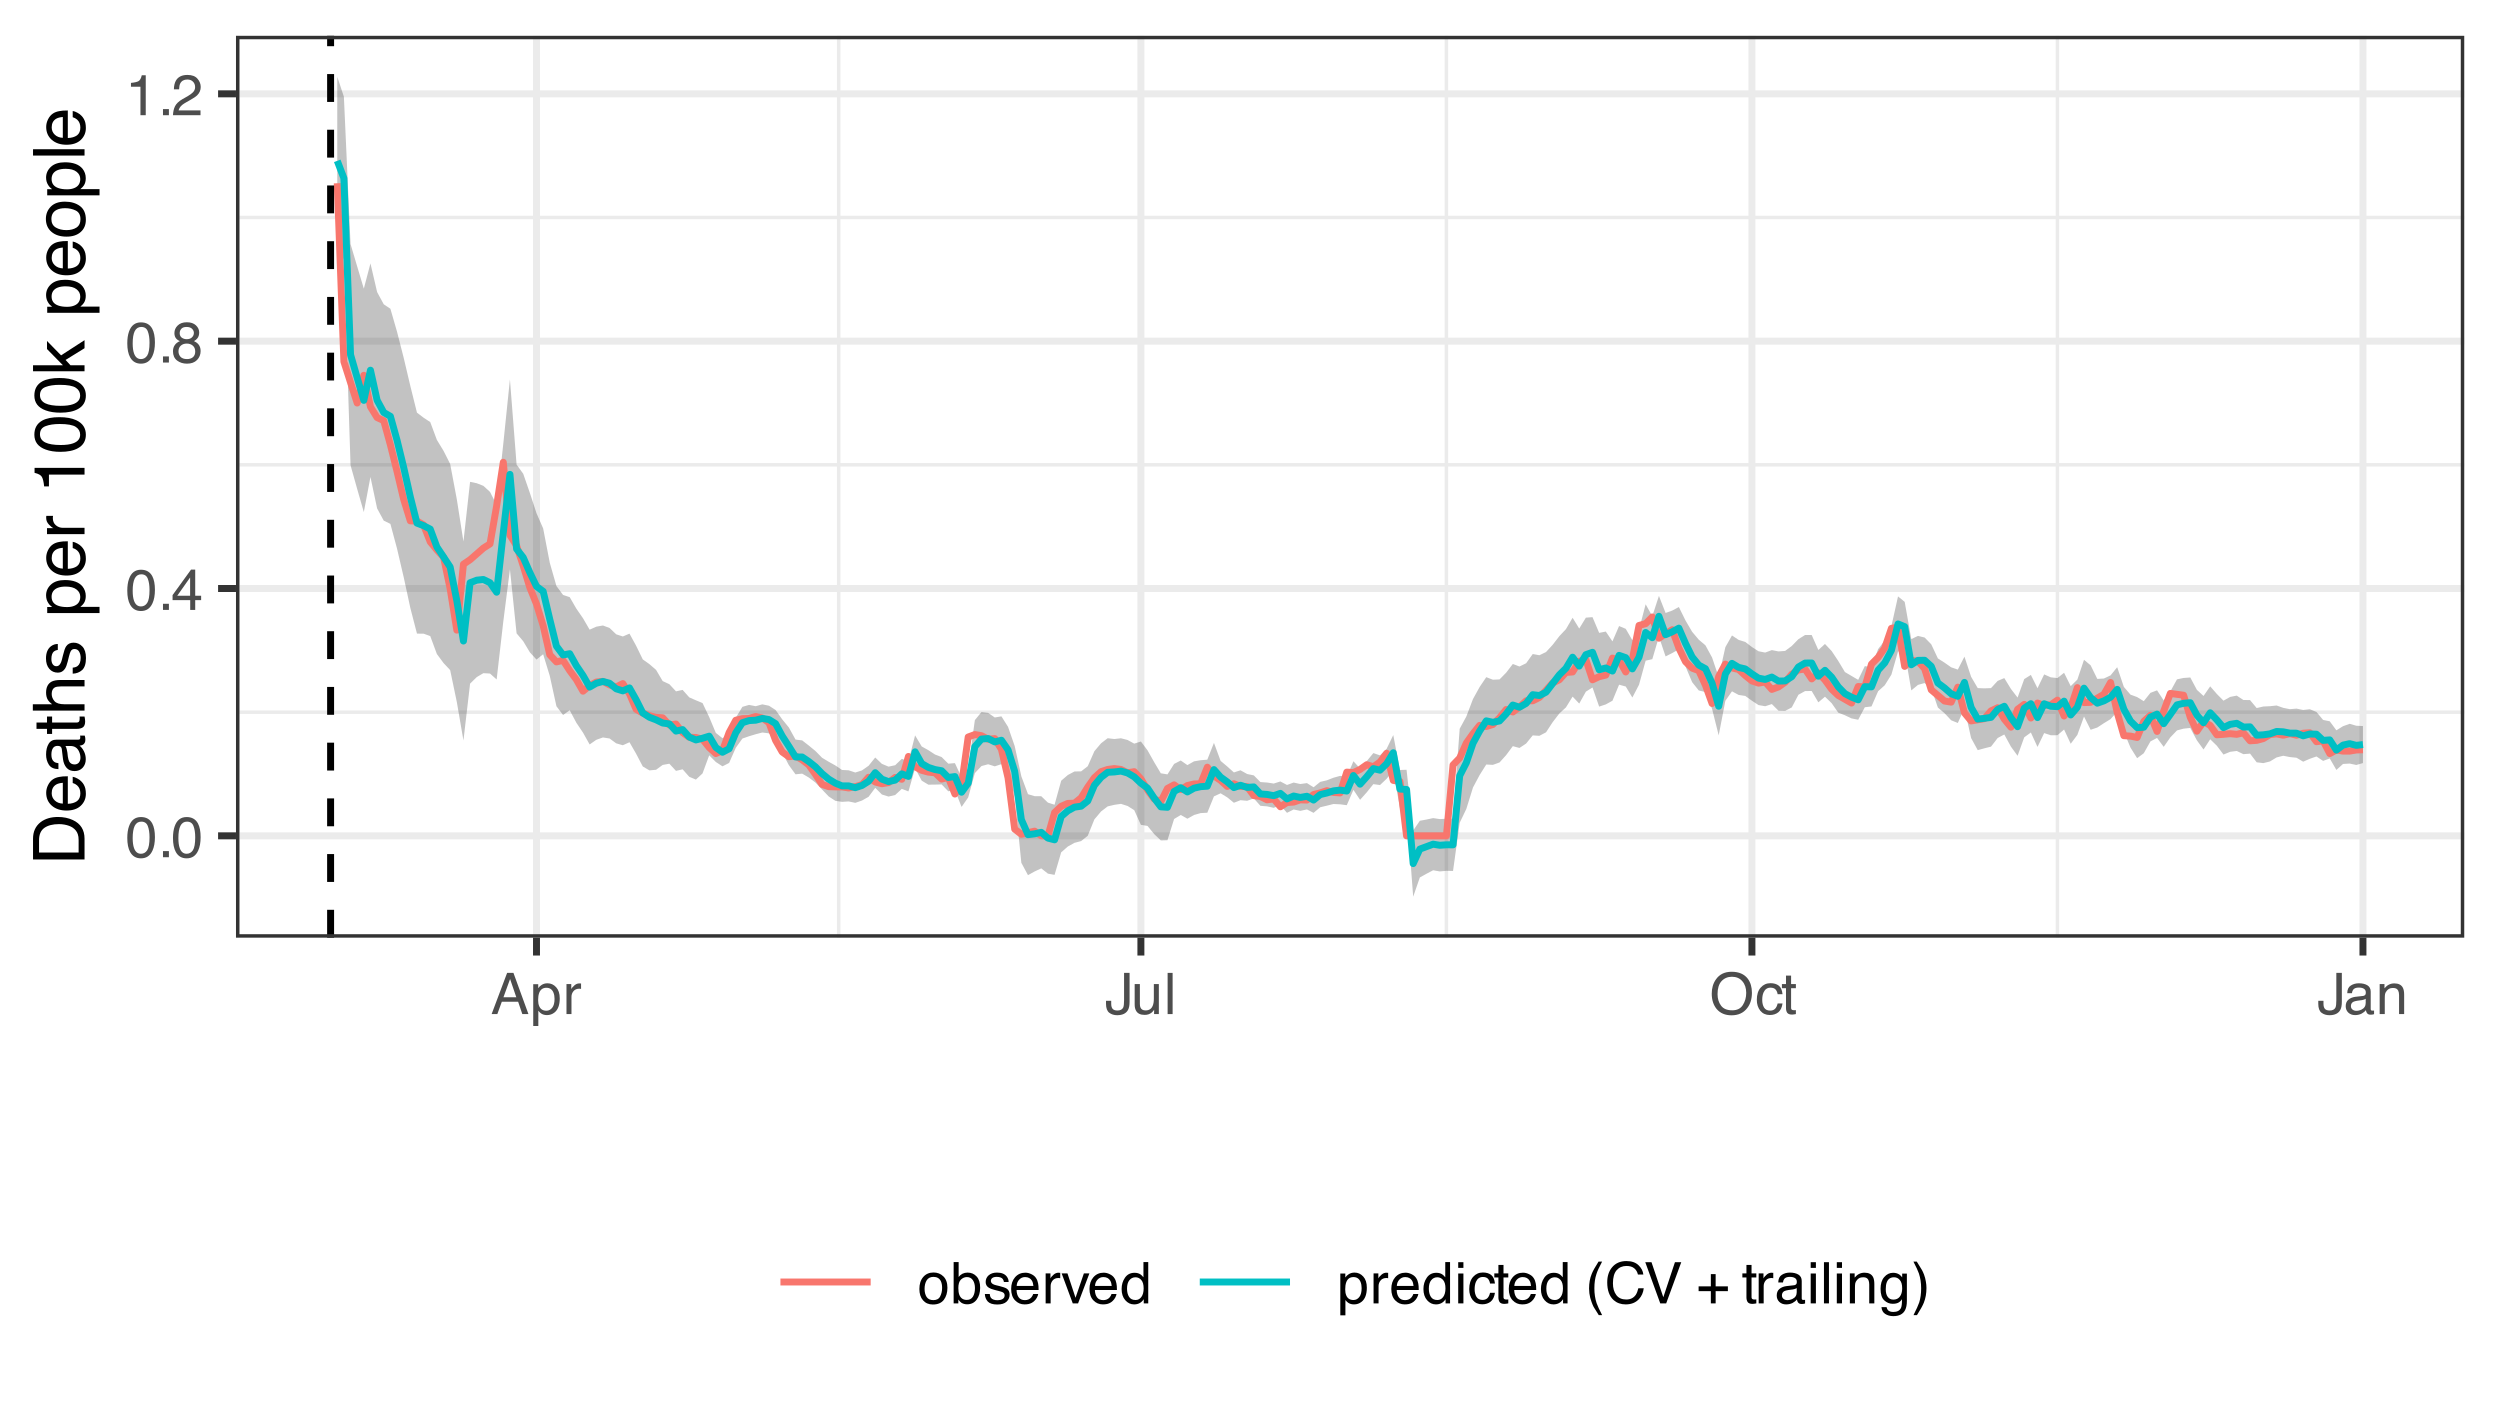 <?xml version="1.0" encoding="UTF-8"?>
<svg xmlns="http://www.w3.org/2000/svg" xmlns:xlink="http://www.w3.org/1999/xlink" width="383" height="216" viewBox="0 0 383 216">
<defs>
<g>
<g id="glyph-0-0">
<path d="M 0.281 0 L 0.281 -6.312 L 5.297 -6.312 L 5.297 0 Z M 4.5 -0.797 L 4.5 -5.516 L 1.078 -5.516 L 1.078 -0.797 Z M 4.5 -0.797 "/>
</g>
<g id="glyph-0-1">
<path d="M 2.375 -6.156 C 3.176 -6.156 3.754 -5.828 4.109 -5.172 C 4.379 -4.66 4.516 -3.961 4.516 -3.078 C 4.516 -2.242 4.391 -1.555 4.141 -1.016 C 3.785 -0.223 3.195 0.172 2.375 0.172 C 1.633 0.172 1.082 -0.148 0.719 -0.797 C 0.426 -1.328 0.281 -2.047 0.281 -2.953 C 0.281 -3.648 0.367 -4.25 0.547 -4.75 C 0.879 -5.688 1.488 -6.156 2.375 -6.156 Z M 2.375 -0.531 C 2.77 -0.531 3.086 -0.707 3.328 -1.062 C 3.566 -1.426 3.688 -2.086 3.688 -3.047 C 3.688 -3.754 3.598 -4.332 3.422 -4.781 C 3.254 -5.227 2.922 -5.453 2.422 -5.453 C 1.973 -5.453 1.641 -5.238 1.422 -4.812 C 1.211 -4.383 1.109 -3.754 1.109 -2.922 C 1.109 -2.297 1.176 -1.789 1.312 -1.406 C 1.52 -0.82 1.875 -0.531 2.375 -0.531 Z M 2.375 -0.531 "/>
</g>
<g id="glyph-0-2">
<path d="M 0.75 -0.938 L 1.656 -0.938 L 1.656 0 L 0.75 0 Z M 0.75 -0.938 "/>
</g>
<g id="glyph-0-3">
<path d="M 2.906 -2.172 L 2.906 -4.969 L 0.938 -2.172 Z M 2.922 0 L 2.922 -1.5 L 0.219 -1.5 L 0.219 -2.266 L 3.047 -6.172 L 3.688 -6.172 L 3.688 -2.172 L 4.594 -2.172 L 4.594 -1.5 L 3.688 -1.5 L 3.688 0 Z M 2.922 0 "/>
</g>
<g id="glyph-0-4">
<path d="M 2.391 -3.578 C 2.734 -3.578 3 -3.672 3.188 -3.859 C 3.383 -4.047 3.484 -4.273 3.484 -4.547 C 3.484 -4.773 3.391 -4.984 3.203 -5.172 C 3.016 -5.359 2.734 -5.453 2.359 -5.453 C 1.992 -5.453 1.727 -5.359 1.562 -5.172 C 1.395 -4.984 1.312 -4.758 1.312 -4.5 C 1.312 -4.207 1.414 -3.977 1.625 -3.812 C 1.844 -3.656 2.098 -3.578 2.391 -3.578 Z M 2.438 -0.531 C 2.801 -0.531 3.098 -0.625 3.328 -0.812 C 3.566 -1.008 3.688 -1.301 3.688 -1.688 C 3.688 -2.082 3.562 -2.383 3.312 -2.594 C 3.07 -2.801 2.766 -2.906 2.391 -2.906 C 2.016 -2.906 1.707 -2.797 1.469 -2.578 C 1.238 -2.367 1.125 -2.078 1.125 -1.703 C 1.125 -1.391 1.227 -1.113 1.438 -0.875 C 1.656 -0.645 1.988 -0.531 2.438 -0.531 Z M 1.344 -3.281 C 1.125 -3.375 0.957 -3.477 0.844 -3.594 C 0.613 -3.82 0.5 -4.125 0.5 -4.5 C 0.5 -4.957 0.664 -5.348 1 -5.672 C 1.332 -6.004 1.801 -6.172 2.406 -6.172 C 3 -6.172 3.461 -6.016 3.797 -5.703 C 4.129 -5.391 4.297 -5.023 4.297 -4.609 C 4.297 -4.223 4.195 -3.914 4 -3.688 C 3.895 -3.551 3.727 -3.414 3.5 -3.281 C 3.758 -3.164 3.961 -3.031 4.109 -2.875 C 4.379 -2.594 4.516 -2.223 4.516 -1.766 C 4.516 -1.223 4.332 -0.766 3.969 -0.391 C 3.602 -0.016 3.086 0.172 2.422 0.172 C 1.828 0.172 1.32 0.008 0.906 -0.312 C 0.488 -0.633 0.281 -1.109 0.281 -1.734 C 0.281 -2.086 0.367 -2.395 0.547 -2.656 C 0.723 -2.926 0.988 -3.133 1.344 -3.281 Z M 1.344 -3.281 "/>
</g>
<g id="glyph-0-5">
<path d="M 0.844 -4.359 L 0.844 -4.953 C 1.395 -5.004 1.781 -5.094 2 -5.219 C 2.227 -5.344 2.395 -5.645 2.5 -6.125 L 3.109 -6.125 L 3.109 0 L 2.297 0 L 2.297 -4.359 Z M 0.844 -4.359 "/>
</g>
<g id="glyph-0-6">
<path d="M 0.281 0 C 0.301 -0.531 0.406 -0.988 0.594 -1.375 C 0.789 -1.77 1.164 -2.129 1.719 -2.453 L 2.547 -2.922 C 2.91 -3.141 3.164 -3.328 3.312 -3.484 C 3.551 -3.711 3.672 -3.984 3.672 -4.297 C 3.672 -4.648 3.562 -4.93 3.344 -5.141 C 3.133 -5.359 2.848 -5.469 2.484 -5.469 C 1.961 -5.469 1.598 -5.266 1.391 -4.859 C 1.285 -4.648 1.227 -4.352 1.219 -3.969 L 0.422 -3.969 C 0.43 -4.5 0.531 -4.938 0.719 -5.281 C 1.051 -5.875 1.645 -6.172 2.5 -6.172 C 3.195 -6.172 3.707 -5.977 4.031 -5.594 C 4.363 -5.219 4.531 -4.797 4.531 -4.328 C 4.531 -3.836 4.352 -3.414 4 -3.062 C 3.801 -2.863 3.441 -2.617 2.922 -2.328 L 2.344 -2 C 2.062 -1.844 1.836 -1.695 1.672 -1.562 C 1.391 -1.312 1.211 -1.035 1.141 -0.734 L 4.5 -0.734 L 4.5 0 Z M 0.281 0 "/>
</g>
<g id="glyph-0-7">
<path d="M 3.906 -2.578 L 2.953 -5.375 L 1.938 -2.578 Z M 2.5 -6.312 L 3.469 -6.312 L 5.766 0 L 4.828 0 L 4.188 -1.891 L 1.688 -1.891 L 1 0 L 0.125 0 Z M 2.5 -6.312 "/>
</g>
<g id="glyph-0-8">
<path d="M 2.516 -0.516 C 2.867 -0.516 3.164 -0.664 3.406 -0.969 C 3.645 -1.27 3.766 -1.723 3.766 -2.328 C 3.766 -2.691 3.711 -3.004 3.609 -3.266 C 3.41 -3.773 3.047 -4.031 2.516 -4.031 C 1.973 -4.031 1.602 -3.766 1.406 -3.234 C 1.301 -2.941 1.25 -2.578 1.25 -2.141 C 1.25 -1.785 1.301 -1.484 1.406 -1.234 C 1.602 -0.754 1.973 -0.516 2.516 -0.516 Z M 0.5 -4.578 L 1.266 -4.578 L 1.266 -3.969 C 1.41 -4.176 1.578 -4.336 1.766 -4.453 C 2.023 -4.629 2.332 -4.719 2.688 -4.719 C 3.207 -4.719 3.648 -4.516 4.016 -4.109 C 4.379 -3.711 4.562 -3.145 4.562 -2.406 C 4.562 -1.395 4.297 -0.676 3.766 -0.25 C 3.43 0.02 3.047 0.156 2.609 0.156 C 2.266 0.156 1.973 0.078 1.734 -0.078 C 1.598 -0.16 1.445 -0.305 1.281 -0.516 L 1.281 1.828 L 0.5 1.828 Z M 0.5 -4.578 "/>
</g>
<g id="glyph-0-9">
<path d="M 0.594 -4.594 L 1.328 -4.594 L 1.328 -3.812 C 1.379 -3.957 1.523 -4.141 1.766 -4.359 C 2.004 -4.586 2.273 -4.703 2.578 -4.703 C 2.586 -4.703 2.609 -4.695 2.641 -4.688 C 2.68 -4.688 2.742 -4.688 2.828 -4.688 L 2.828 -3.859 C 2.773 -3.867 2.727 -3.875 2.688 -3.875 C 2.656 -3.883 2.617 -3.891 2.578 -3.891 C 2.18 -3.891 1.879 -3.766 1.672 -3.516 C 1.461 -3.266 1.359 -2.973 1.359 -2.641 L 1.359 0 L 0.594 0 Z M 0.594 -4.594 "/>
</g>
<g id="glyph-0-10">
<path d="M 3.766 -1.875 C 3.766 -1.344 3.688 -0.93 3.531 -0.641 C 3.238 -0.098 2.68 0.172 1.859 0.172 C 1.391 0.172 0.988 0.047 0.656 -0.203 C 0.32 -0.461 0.156 -0.922 0.156 -1.578 L 0.156 -2.031 L 0.953 -2.031 L 0.953 -1.578 C 0.953 -1.234 1.023 -0.973 1.172 -0.797 C 1.328 -0.629 1.57 -0.547 1.906 -0.547 C 2.352 -0.547 2.648 -0.703 2.797 -1.016 C 2.879 -1.211 2.922 -1.578 2.922 -2.109 L 2.922 -6.312 L 3.766 -6.312 Z M 3.766 -1.875 "/>
</g>
<g id="glyph-0-11">
<path d="M 1.344 -4.594 L 1.344 -1.547 C 1.344 -1.305 1.379 -1.113 1.453 -0.969 C 1.586 -0.695 1.844 -0.562 2.219 -0.562 C 2.758 -0.562 3.125 -0.801 3.312 -1.281 C 3.426 -1.539 3.484 -1.895 3.484 -2.344 L 3.484 -4.594 L 4.25 -4.594 L 4.25 0 L 3.516 0 L 3.531 -0.672 C 3.426 -0.504 3.301 -0.359 3.156 -0.234 C 2.863 0.004 2.504 0.125 2.078 0.125 C 1.422 0.125 0.977 -0.094 0.75 -0.531 C 0.613 -0.77 0.547 -1.082 0.547 -1.469 L 0.547 -4.594 Z M 2.406 -4.719 Z M 2.406 -4.719 "/>
</g>
<g id="glyph-0-12">
<path d="M 0.594 -6.312 L 1.359 -6.312 L 1.359 0 L 0.594 0 Z M 0.594 -6.312 "/>
</g>
<g id="glyph-0-13">
<path d="M 3.391 -6.484 C 4.504 -6.484 5.332 -6.125 5.875 -5.406 C 6.289 -4.844 6.5 -4.129 6.5 -3.266 C 6.5 -2.316 6.258 -1.535 5.781 -0.922 C 5.219 -0.18 4.414 0.188 3.375 0.188 C 2.406 0.188 1.645 -0.133 1.094 -0.781 C 0.594 -1.395 0.344 -2.176 0.344 -3.125 C 0.344 -3.977 0.555 -4.707 0.984 -5.312 C 1.523 -6.094 2.328 -6.484 3.391 -6.484 Z M 3.484 -0.578 C 4.234 -0.578 4.773 -0.848 5.109 -1.391 C 5.453 -1.93 5.625 -2.551 5.625 -3.25 C 5.625 -3.988 5.426 -4.582 5.031 -5.031 C 4.645 -5.488 4.113 -5.719 3.438 -5.719 C 2.789 -5.719 2.258 -5.492 1.844 -5.047 C 1.438 -4.598 1.234 -3.938 1.234 -3.062 C 1.234 -2.363 1.41 -1.773 1.766 -1.297 C 2.117 -0.816 2.691 -0.578 3.484 -0.578 Z M 3.422 -6.484 Z M 3.422 -6.484 "/>
</g>
<g id="glyph-0-14">
<path d="M 2.344 -4.734 C 2.863 -4.734 3.285 -4.609 3.609 -4.359 C 3.93 -4.109 4.125 -3.672 4.188 -3.047 L 3.438 -3.047 C 3.395 -3.336 3.289 -3.578 3.125 -3.766 C 2.957 -3.953 2.695 -4.047 2.344 -4.047 C 1.852 -4.047 1.5 -3.801 1.281 -3.312 C 1.145 -3.008 1.078 -2.629 1.078 -2.172 C 1.078 -1.703 1.172 -1.312 1.359 -1 C 1.555 -0.688 1.867 -0.531 2.297 -0.531 C 2.609 -0.531 2.859 -0.625 3.047 -0.812 C 3.234 -1.008 3.363 -1.281 3.438 -1.625 L 4.188 -1.625 C 4.102 -1.02 3.891 -0.57 3.547 -0.281 C 3.203 0 2.766 0.141 2.234 0.141 C 1.629 0.141 1.145 -0.078 0.781 -0.516 C 0.426 -0.961 0.25 -1.516 0.25 -2.172 C 0.25 -2.984 0.445 -3.613 0.844 -4.062 C 1.238 -4.508 1.738 -4.734 2.344 -4.734 Z M 2.219 -4.719 Z M 2.219 -4.719 "/>
</g>
<g id="glyph-0-15">
<path d="M 0.719 -5.891 L 1.5 -5.891 L 1.5 -4.594 L 2.234 -4.594 L 2.234 -3.969 L 1.5 -3.969 L 1.5 -0.969 C 1.5 -0.801 1.555 -0.691 1.672 -0.641 C 1.723 -0.609 1.82 -0.594 1.969 -0.594 C 2 -0.594 2.035 -0.594 2.078 -0.594 C 2.129 -0.594 2.18 -0.598 2.234 -0.609 L 2.234 0 C 2.148 0.02 2.055 0.035 1.953 0.047 C 1.859 0.066 1.758 0.078 1.656 0.078 C 1.289 0.078 1.039 -0.016 0.906 -0.203 C 0.781 -0.391 0.719 -0.629 0.719 -0.922 L 0.719 -3.969 L 0.094 -3.969 L 0.094 -4.594 L 0.719 -4.594 Z M 0.719 -5.891 "/>
</g>
<g id="glyph-0-16">
<path d="M 1.156 -1.219 C 1.156 -1 1.238 -0.82 1.406 -0.688 C 1.57 -0.562 1.766 -0.5 1.984 -0.5 C 2.254 -0.5 2.52 -0.562 2.781 -0.688 C 3.207 -0.895 3.422 -1.238 3.422 -1.719 L 3.422 -2.344 C 3.328 -2.281 3.203 -2.227 3.047 -2.188 C 2.898 -2.145 2.754 -2.117 2.609 -2.109 L 2.141 -2.047 C 1.867 -2.004 1.66 -1.945 1.516 -1.875 C 1.273 -1.738 1.156 -1.52 1.156 -1.219 Z M 3.031 -2.781 C 3.207 -2.812 3.328 -2.891 3.391 -3.016 C 3.422 -3.078 3.438 -3.176 3.438 -3.312 C 3.438 -3.57 3.344 -3.758 3.156 -3.875 C 2.969 -4 2.703 -4.062 2.359 -4.062 C 1.953 -4.062 1.664 -3.953 1.5 -3.734 C 1.406 -3.609 1.344 -3.43 1.312 -3.203 L 0.594 -3.203 C 0.602 -3.766 0.785 -4.156 1.141 -4.375 C 1.492 -4.602 1.906 -4.719 2.375 -4.719 C 2.914 -4.719 3.352 -4.613 3.688 -4.406 C 4.02 -4.195 4.188 -3.875 4.188 -3.438 L 4.188 -0.797 C 4.188 -0.711 4.203 -0.645 4.234 -0.594 C 4.273 -0.551 4.348 -0.531 4.453 -0.531 C 4.484 -0.531 4.52 -0.531 4.562 -0.531 C 4.602 -0.531 4.648 -0.535 4.703 -0.547 L 4.703 0.016 C 4.578 0.055 4.484 0.078 4.422 0.078 C 4.359 0.086 4.273 0.094 4.172 0.094 C 3.898 0.094 3.707 0 3.594 -0.188 C 3.531 -0.281 3.484 -0.422 3.453 -0.609 C 3.297 -0.398 3.07 -0.219 2.781 -0.062 C 2.488 0.082 2.16 0.156 1.797 0.156 C 1.367 0.156 1.02 0.023 0.75 -0.234 C 0.488 -0.492 0.359 -0.816 0.359 -1.203 C 0.359 -1.629 0.488 -1.957 0.75 -2.188 C 1.02 -2.426 1.367 -2.578 1.797 -2.641 Z M 2.391 -4.719 Z M 2.391 -4.719 "/>
</g>
<g id="glyph-0-17">
<path d="M 0.562 -4.594 L 1.297 -4.594 L 1.297 -3.953 C 1.516 -4.211 1.742 -4.398 1.984 -4.516 C 2.234 -4.641 2.508 -4.703 2.812 -4.703 C 3.457 -4.703 3.895 -4.473 4.125 -4.016 C 4.25 -3.766 4.312 -3.41 4.312 -2.953 L 4.312 0 L 3.531 0 L 3.531 -2.906 C 3.531 -3.176 3.488 -3.398 3.406 -3.578 C 3.27 -3.859 3.02 -4 2.656 -4 C 2.477 -4 2.328 -3.984 2.203 -3.953 C 1.992 -3.891 1.812 -3.766 1.656 -3.578 C 1.52 -3.422 1.43 -3.258 1.391 -3.094 C 1.359 -2.938 1.344 -2.707 1.344 -2.406 L 1.344 0 L 0.562 0 Z M 2.391 -4.719 Z M 2.391 -4.719 "/>
</g>
<g id="glyph-0-18">
<path d="M 2.391 -0.5 C 2.898 -0.5 3.25 -0.691 3.438 -1.078 C 3.633 -1.461 3.734 -1.895 3.734 -2.375 C 3.734 -2.801 3.664 -3.148 3.531 -3.422 C 3.312 -3.848 2.938 -4.062 2.406 -4.062 C 1.926 -4.062 1.578 -3.879 1.359 -3.516 C 1.148 -3.16 1.047 -2.727 1.047 -2.219 C 1.047 -1.727 1.148 -1.316 1.359 -0.984 C 1.578 -0.66 1.922 -0.5 2.391 -0.5 Z M 2.422 -4.734 C 3.016 -4.734 3.516 -4.535 3.922 -4.141 C 4.336 -3.742 4.547 -3.16 4.547 -2.391 C 4.547 -1.648 4.363 -1.035 4 -0.547 C 3.633 -0.066 3.07 0.172 2.312 0.172 C 1.688 0.172 1.188 -0.039 0.812 -0.469 C 0.438 -0.895 0.25 -1.473 0.25 -2.203 C 0.25 -2.973 0.445 -3.586 0.844 -4.047 C 1.238 -4.504 1.766 -4.734 2.422 -4.734 Z M 2.391 -4.719 Z M 2.391 -4.719 "/>
</g>
<g id="glyph-0-19">
<path d="M 0.5 -6.328 L 1.266 -6.328 L 1.266 -4.047 C 1.43 -4.266 1.629 -4.43 1.859 -4.547 C 2.098 -4.66 2.352 -4.719 2.625 -4.719 C 3.195 -4.719 3.66 -4.52 4.016 -4.125 C 4.379 -3.738 4.562 -3.16 4.562 -2.391 C 4.562 -1.66 4.383 -1.055 4.031 -0.578 C 3.676 -0.098 3.188 0.141 2.562 0.141 C 2.219 0.141 1.922 0.055 1.672 -0.109 C 1.535 -0.203 1.383 -0.363 1.219 -0.594 L 1.219 0 L 0.5 0 Z M 2.516 -0.531 C 2.93 -0.531 3.242 -0.695 3.453 -1.031 C 3.66 -1.363 3.766 -1.801 3.766 -2.344 C 3.766 -2.832 3.66 -3.234 3.453 -3.547 C 3.242 -3.867 2.938 -4.031 2.531 -4.031 C 2.188 -4.031 1.879 -3.898 1.609 -3.641 C 1.348 -3.379 1.219 -2.945 1.219 -2.344 C 1.219 -1.914 1.27 -1.566 1.375 -1.297 C 1.582 -0.785 1.961 -0.531 2.516 -0.531 Z M 2.516 -0.531 "/>
</g>
<g id="glyph-0-20">
<path d="M 1.031 -1.438 C 1.051 -1.188 1.113 -0.988 1.219 -0.844 C 1.414 -0.602 1.754 -0.484 2.234 -0.484 C 2.516 -0.484 2.766 -0.539 2.984 -0.656 C 3.203 -0.781 3.312 -0.973 3.312 -1.234 C 3.312 -1.43 3.223 -1.582 3.047 -1.688 C 2.941 -1.75 2.723 -1.82 2.391 -1.906 L 1.781 -2.062 C 1.383 -2.164 1.094 -2.273 0.906 -2.391 C 0.57 -2.598 0.406 -2.891 0.406 -3.266 C 0.406 -3.691 0.562 -4.039 0.875 -4.312 C 1.195 -4.582 1.617 -4.719 2.141 -4.719 C 2.836 -4.719 3.336 -4.516 3.641 -4.109 C 3.836 -3.848 3.93 -3.57 3.922 -3.281 L 3.203 -3.281 C 3.18 -3.457 3.117 -3.613 3.016 -3.75 C 2.836 -3.957 2.531 -4.062 2.094 -4.062 C 1.801 -4.062 1.578 -4.004 1.422 -3.891 C 1.273 -3.773 1.203 -3.629 1.203 -3.453 C 1.203 -3.254 1.301 -3.094 1.5 -2.969 C 1.613 -2.895 1.781 -2.832 2 -2.781 L 2.516 -2.656 C 3.066 -2.52 3.438 -2.391 3.625 -2.266 C 3.926 -2.066 4.078 -1.754 4.078 -1.328 C 4.078 -0.922 3.922 -0.566 3.609 -0.266 C 3.305 0.023 2.832 0.172 2.188 0.172 C 1.508 0.172 1.023 0.02 0.734 -0.281 C 0.453 -0.594 0.301 -0.977 0.281 -1.438 Z M 2.172 -4.719 Z M 2.172 -4.719 "/>
</g>
<g id="glyph-0-21">
<path d="M 2.484 -4.703 C 2.805 -4.703 3.117 -4.625 3.422 -4.469 C 3.734 -4.32 3.969 -4.125 4.125 -3.875 C 4.281 -3.645 4.383 -3.375 4.438 -3.062 C 4.488 -2.852 4.516 -2.516 4.516 -2.047 L 1.141 -2.047 C 1.148 -1.586 1.258 -1.211 1.469 -0.922 C 1.676 -0.641 1.992 -0.5 2.422 -0.5 C 2.828 -0.5 3.148 -0.633 3.391 -0.906 C 3.523 -1.062 3.625 -1.238 3.688 -1.438 L 4.453 -1.438 C 4.43 -1.27 4.363 -1.082 4.25 -0.875 C 4.133 -0.664 4.004 -0.5 3.859 -0.375 C 3.629 -0.145 3.344 0.008 3 0.094 C 2.812 0.133 2.598 0.156 2.359 0.156 C 1.785 0.156 1.301 -0.051 0.906 -0.469 C 0.508 -0.883 0.312 -1.469 0.312 -2.219 C 0.312 -2.945 0.508 -3.539 0.906 -4 C 1.312 -4.469 1.836 -4.703 2.484 -4.703 Z M 3.719 -2.672 C 3.688 -3.004 3.613 -3.27 3.5 -3.469 C 3.281 -3.844 2.926 -4.031 2.438 -4.031 C 2.082 -4.031 1.785 -3.898 1.547 -3.641 C 1.305 -3.391 1.176 -3.066 1.156 -2.672 Z M 2.406 -4.719 Z M 2.406 -4.719 "/>
</g>
<g id="glyph-0-22">
<path d="M 0.938 -4.594 L 2.172 -0.859 L 3.453 -4.594 L 4.297 -4.594 L 2.562 0 L 1.75 0 L 0.047 -4.594 Z M 0.938 -4.594 "/>
</g>
<g id="glyph-0-23">
<path d="M 1.062 -2.25 C 1.062 -1.75 1.164 -1.332 1.375 -1 C 1.582 -0.676 1.914 -0.516 2.375 -0.516 C 2.727 -0.516 3.02 -0.664 3.25 -0.969 C 3.488 -1.281 3.609 -1.723 3.609 -2.297 C 3.609 -2.879 3.488 -3.305 3.25 -3.578 C 3.008 -3.859 2.711 -4 2.359 -4 C 1.973 -4 1.66 -3.848 1.422 -3.547 C 1.18 -3.254 1.062 -2.82 1.062 -2.25 Z M 2.219 -4.688 C 2.57 -4.688 2.867 -4.609 3.109 -4.453 C 3.242 -4.367 3.398 -4.219 3.578 -4 L 3.578 -6.328 L 4.312 -6.328 L 4.312 0 L 3.625 0 L 3.625 -0.641 C 3.438 -0.359 3.219 -0.156 2.969 -0.031 C 2.727 0.094 2.453 0.156 2.141 0.156 C 1.617 0.156 1.172 -0.055 0.797 -0.484 C 0.422 -0.91 0.234 -1.484 0.234 -2.203 C 0.234 -2.867 0.406 -3.445 0.75 -3.938 C 1.094 -4.438 1.582 -4.688 2.219 -4.688 Z M 2.219 -4.688 "/>
</g>
<g id="glyph-0-24">
<path d="M 0.562 -4.578 L 1.359 -4.578 L 1.359 0 L 0.562 0 Z M 0.562 -6.312 L 1.359 -6.312 L 1.359 -5.438 L 0.562 -5.438 Z M 0.562 -6.312 "/>
</g>
<g id="glyph-0-25">
</g>
<g id="glyph-0-26">
<path d="M 2.609 -6.406 C 2.148 -5.539 1.859 -4.898 1.734 -4.484 C 1.523 -3.859 1.422 -3.133 1.422 -2.312 C 1.422 -1.477 1.535 -0.719 1.766 -0.031 C 1.91 0.383 2.191 0.992 2.609 1.797 L 2.094 1.797 C 1.676 1.141 1.414 0.723 1.312 0.547 C 1.219 0.367 1.113 0.125 1 -0.188 C 0.832 -0.613 0.719 -1.066 0.656 -1.547 C 0.625 -1.797 0.609 -2.035 0.609 -2.266 C 0.609 -3.109 0.742 -3.859 1.016 -4.516 C 1.18 -4.941 1.531 -5.57 2.062 -6.406 Z M 2.609 -6.406 "/>
</g>
<g id="glyph-0-27">
<path d="M 3.328 -6.484 C 4.129 -6.484 4.75 -6.27 5.188 -5.844 C 5.625 -5.426 5.867 -4.953 5.922 -4.422 L 5.094 -4.422 C 5 -4.828 4.812 -5.145 4.531 -5.375 C 4.25 -5.613 3.852 -5.734 3.344 -5.734 C 2.719 -5.734 2.211 -5.516 1.828 -5.078 C 1.453 -4.641 1.266 -3.973 1.266 -3.078 C 1.266 -2.336 1.438 -1.738 1.781 -1.281 C 2.125 -0.82 2.633 -0.594 3.312 -0.594 C 3.945 -0.594 4.43 -0.832 4.766 -1.312 C 4.93 -1.57 5.062 -1.906 5.156 -2.312 L 5.984 -2.312 C 5.91 -1.656 5.664 -1.102 5.25 -0.656 C 4.75 -0.113 4.07 0.156 3.219 0.156 C 2.488 0.156 1.875 -0.062 1.375 -0.5 C 0.719 -1.094 0.391 -2 0.391 -3.219 C 0.391 -4.156 0.633 -4.922 1.125 -5.516 C 1.656 -6.16 2.391 -6.484 3.328 -6.484 Z M 3.156 -6.484 Z M 3.156 -6.484 "/>
</g>
<g id="glyph-0-28">
<path d="M 1.172 -6.312 L 2.984 -0.938 L 4.766 -6.312 L 5.734 -6.312 L 3.422 0 L 2.516 0 L 0.219 -6.312 Z M 1.172 -6.312 "/>
</g>
<g id="glyph-0-29">
<path d="M 0.391 -1.875 L 0.391 -2.609 L 2.266 -2.609 L 2.266 -4.484 L 3 -4.484 L 3 -2.609 L 4.875 -2.609 L 4.875 -1.875 L 3 -1.875 L 3 0 L 2.266 0 L 2.266 -1.875 Z M 0.391 -1.875 "/>
</g>
<g id="glyph-0-30">
<path d="M 2.188 -4.688 C 2.551 -4.688 2.867 -4.598 3.141 -4.422 C 3.285 -4.316 3.43 -4.172 3.578 -3.984 L 3.578 -4.562 L 4.297 -4.562 L 4.297 -0.375 C 4.297 0.207 4.207 0.672 4.031 1.016 C 3.719 1.641 3.113 1.953 2.219 1.953 C 1.727 1.953 1.312 1.836 0.969 1.609 C 0.633 1.391 0.445 1.047 0.406 0.578 L 1.188 0.578 C 1.227 0.773 1.301 0.93 1.406 1.047 C 1.582 1.223 1.859 1.312 2.234 1.312 C 2.828 1.312 3.219 1.098 3.406 0.672 C 3.508 0.43 3.555 -0.004 3.547 -0.641 C 3.391 -0.398 3.203 -0.223 2.984 -0.109 C 2.773 0.004 2.488 0.062 2.125 0.062 C 1.633 0.062 1.203 -0.113 0.828 -0.469 C 0.453 -0.82 0.266 -1.41 0.266 -2.234 C 0.266 -3.004 0.453 -3.602 0.828 -4.031 C 1.203 -4.469 1.656 -4.688 2.188 -4.688 Z M 3.578 -2.312 C 3.578 -2.883 3.457 -3.305 3.219 -3.578 C 2.988 -3.859 2.691 -4 2.328 -4 C 1.785 -4 1.414 -3.742 1.219 -3.234 C 1.113 -2.961 1.062 -2.609 1.062 -2.172 C 1.062 -1.648 1.164 -1.254 1.375 -0.984 C 1.582 -0.711 1.863 -0.578 2.219 -0.578 C 2.77 -0.578 3.16 -0.828 3.391 -1.328 C 3.516 -1.609 3.578 -1.938 3.578 -2.312 Z M 2.281 -4.719 Z M 2.281 -4.719 "/>
</g>
<g id="glyph-0-31">
<path d="M 0.312 1.797 C 0.758 0.91 1.051 0.266 1.188 -0.141 C 1.383 -0.754 1.484 -1.477 1.484 -2.312 C 1.484 -3.133 1.367 -3.891 1.141 -4.578 C 0.992 -5.004 0.711 -5.613 0.297 -6.406 L 0.812 -6.406 C 1.25 -5.707 1.516 -5.273 1.609 -5.109 C 1.703 -4.941 1.805 -4.711 1.922 -4.422 C 2.055 -4.066 2.148 -3.711 2.203 -3.359 C 2.266 -3.016 2.297 -2.68 2.297 -2.359 C 2.297 -1.516 2.16 -0.758 1.891 -0.094 C 1.723 0.332 1.375 0.961 0.844 1.797 Z M 0.312 1.797 "/>
</g>
<g id="glyph-1-0">
<path d="M 0 -0.359 L -7.891 -0.359 L -7.891 -6.625 L 0 -6.625 Z M -0.984 -5.625 L -6.906 -5.625 L -6.906 -1.344 L -0.984 -1.344 Z M -0.984 -5.625 "/>
</g>
<g id="glyph-1-1">
<path d="M -0.906 -3.875 C -0.906 -4.227 -0.945 -4.523 -1.031 -4.766 C -1.164 -5.172 -1.43 -5.508 -1.828 -5.781 C -2.148 -5.988 -2.562 -6.141 -3.062 -6.234 C -3.352 -6.285 -3.629 -6.312 -3.891 -6.312 C -4.859 -6.312 -5.613 -6.117 -6.156 -5.734 C -6.695 -5.348 -6.969 -4.723 -6.969 -3.859 L -6.969 -1.953 L -0.906 -1.953 Z M -7.891 -0.891 L -7.891 -4.078 C -7.891 -5.16 -7.504 -6.004 -6.734 -6.609 C -6.035 -7.141 -5.145 -7.406 -4.062 -7.406 C -3.227 -7.406 -2.473 -7.25 -1.797 -6.938 C -0.598 -6.383 0 -5.43 0 -4.078 L 0 -0.891 Z M -7.891 -0.891 "/>
</g>
<g id="glyph-1-2">
<path d="M -5.875 -3.109 C -5.875 -3.516 -5.781 -3.906 -5.594 -4.281 C -5.406 -4.664 -5.156 -4.961 -4.844 -5.172 C -4.562 -5.359 -4.223 -5.484 -3.828 -5.547 C -3.566 -5.609 -3.145 -5.641 -2.562 -5.641 L -2.562 -1.422 C -1.977 -1.441 -1.508 -1.578 -1.156 -1.828 C -0.812 -2.086 -0.641 -2.488 -0.641 -3.031 C -0.641 -3.539 -0.805 -3.945 -1.141 -4.25 C -1.328 -4.414 -1.551 -4.535 -1.812 -4.609 L -1.812 -5.562 C -1.594 -5.531 -1.352 -5.441 -1.094 -5.297 C -0.832 -5.16 -0.625 -5.004 -0.469 -4.828 C -0.176 -4.535 0.02 -4.176 0.125 -3.75 C 0.176 -3.508 0.203 -3.242 0.203 -2.953 C 0.203 -2.234 -0.055 -1.625 -0.578 -1.125 C -1.098 -0.633 -1.828 -0.391 -2.766 -0.391 C -3.691 -0.391 -4.441 -0.641 -5.016 -1.141 C -5.586 -1.641 -5.875 -2.297 -5.875 -3.109 Z M -3.328 -4.641 C -3.754 -4.609 -4.094 -4.52 -4.344 -4.375 C -4.801 -4.102 -5.031 -3.66 -5.031 -3.047 C -5.031 -2.598 -4.867 -2.223 -4.547 -1.922 C -4.234 -1.629 -3.828 -1.473 -3.328 -1.453 Z M -5.891 -3.016 Z M -5.891 -3.016 "/>
</g>
<g id="glyph-1-3">
<path d="M -1.531 -1.453 C -1.25 -1.453 -1.023 -1.551 -0.859 -1.75 C -0.703 -1.957 -0.625 -2.203 -0.625 -2.484 C -0.625 -2.816 -0.703 -3.145 -0.859 -3.469 C -1.117 -4.008 -1.551 -4.281 -2.156 -4.281 L -2.922 -4.281 C -2.848 -4.156 -2.785 -4 -2.734 -3.812 C -2.691 -3.633 -2.656 -3.453 -2.625 -3.266 L -2.562 -2.688 C -2.508 -2.332 -2.438 -2.066 -2.344 -1.891 C -2.164 -1.598 -1.895 -1.453 -1.531 -1.453 Z M -3.484 -3.797 C -3.516 -4.016 -3.609 -4.16 -3.766 -4.234 C -3.848 -4.273 -3.973 -4.297 -4.141 -4.297 C -4.461 -4.297 -4.695 -4.176 -4.844 -3.938 C -5 -3.707 -5.078 -3.375 -5.078 -2.938 C -5.078 -2.438 -4.941 -2.082 -4.672 -1.875 C -4.516 -1.75 -4.289 -1.672 -4 -1.641 L -4 -0.734 C -4.707 -0.754 -5.195 -0.984 -5.469 -1.422 C -5.75 -1.867 -5.891 -2.383 -5.891 -2.969 C -5.891 -3.645 -5.758 -4.191 -5.5 -4.609 C -5.25 -5.035 -4.848 -5.25 -4.297 -5.25 L -0.984 -5.25 C -0.891 -5.25 -0.812 -5.266 -0.75 -5.297 C -0.688 -5.336 -0.656 -5.426 -0.656 -5.562 C -0.656 -5.602 -0.656 -5.648 -0.656 -5.703 C -0.664 -5.766 -0.676 -5.82 -0.688 -5.875 L 0.031 -5.875 C 0.07 -5.727 0.098 -5.613 0.109 -5.531 C 0.117 -5.457 0.125 -5.352 0.125 -5.219 C 0.125 -4.883 0.004 -4.641 -0.234 -4.484 C -0.359 -4.41 -0.535 -4.359 -0.766 -4.328 C -0.504 -4.129 -0.281 -3.844 -0.094 -3.469 C 0.094 -3.102 0.188 -2.695 0.188 -2.25 C 0.188 -1.719 0.023 -1.281 -0.297 -0.938 C -0.617 -0.602 -1.023 -0.438 -1.516 -0.438 C -2.047 -0.438 -2.457 -0.602 -2.75 -0.938 C -3.039 -1.27 -3.223 -1.707 -3.297 -2.25 Z M -5.891 -2.984 Z M -5.891 -2.984 "/>
</g>
<g id="glyph-1-4">
<path d="M -7.359 -0.906 L -7.359 -1.875 L -5.75 -1.875 L -5.75 -2.797 L -4.969 -2.797 L -4.969 -1.875 L -1.203 -1.875 C -1.004 -1.875 -0.875 -1.941 -0.812 -2.078 C -0.77 -2.16 -0.75 -2.285 -0.75 -2.453 C -0.75 -2.504 -0.75 -2.555 -0.75 -2.609 C -0.75 -2.66 -0.754 -2.723 -0.766 -2.797 L 0 -2.797 C 0.031 -2.68 0.051 -2.562 0.062 -2.438 C 0.082 -2.32 0.094 -2.195 0.094 -2.062 C 0.094 -1.613 -0.02 -1.305 -0.25 -1.141 C -0.488 -0.984 -0.789 -0.906 -1.156 -0.906 L -4.969 -0.906 L -4.969 -0.125 L -5.75 -0.125 L -5.75 -0.906 Z M -7.359 -0.906 "/>
</g>
<g id="glyph-1-5">
<path d="M -7.922 -0.703 L -7.922 -1.672 L -4.969 -1.672 C -5.258 -1.898 -5.469 -2.109 -5.594 -2.297 C -5.789 -2.609 -5.891 -2.992 -5.891 -3.453 C -5.891 -4.285 -5.598 -4.852 -5.016 -5.156 C -4.691 -5.312 -4.25 -5.391 -3.688 -5.391 L 0 -5.391 L 0 -4.406 L -3.625 -4.406 C -4.051 -4.406 -4.363 -4.352 -4.562 -4.25 C -4.875 -4.07 -5.031 -3.738 -5.031 -3.25 C -5.031 -2.852 -4.891 -2.488 -4.609 -2.156 C -4.336 -1.832 -3.816 -1.672 -3.047 -1.672 L 0 -1.672 L 0 -0.703 Z M -7.922 -0.703 "/>
</g>
<g id="glyph-1-6">
<path d="M -1.812 -1.281 C -1.488 -1.312 -1.238 -1.395 -1.062 -1.531 C -0.75 -1.77 -0.594 -2.191 -0.594 -2.797 C -0.594 -3.148 -0.672 -3.461 -0.828 -3.734 C -0.984 -4.004 -1.223 -4.141 -1.547 -4.141 C -1.797 -4.141 -1.984 -4.031 -2.109 -3.812 C -2.191 -3.676 -2.285 -3.398 -2.391 -2.984 L -2.578 -2.219 C -2.703 -1.727 -2.836 -1.367 -2.984 -1.141 C -3.254 -0.723 -3.617 -0.516 -4.078 -0.516 C -4.617 -0.516 -5.055 -0.707 -5.391 -1.094 C -5.734 -1.488 -5.906 -2.02 -5.906 -2.688 C -5.906 -3.551 -5.648 -4.176 -5.141 -4.562 C -4.816 -4.801 -4.469 -4.914 -4.094 -4.906 L -4.094 -4 C -4.312 -3.977 -4.508 -3.898 -4.688 -3.766 C -4.945 -3.547 -5.078 -3.16 -5.078 -2.609 C -5.078 -2.242 -5.004 -1.969 -4.859 -1.781 C -4.723 -1.594 -4.539 -1.5 -4.312 -1.5 C -4.062 -1.5 -3.863 -1.625 -3.719 -1.875 C -3.625 -2.008 -3.539 -2.219 -3.469 -2.5 L -3.312 -3.141 C -3.145 -3.836 -2.984 -4.301 -2.828 -4.531 C -2.578 -4.914 -2.191 -5.109 -1.672 -5.109 C -1.148 -5.109 -0.703 -4.91 -0.328 -4.516 C 0.035 -4.129 0.219 -3.539 0.219 -2.75 C 0.219 -1.895 0.023 -1.285 -0.359 -0.922 C -0.754 -0.566 -1.238 -0.379 -1.812 -0.359 Z M -5.891 -2.719 Z M -5.891 -2.719 "/>
</g>
<g id="glyph-1-7">
</g>
<g id="glyph-1-8">
<path d="M -0.656 -3.141 C -0.656 -3.586 -0.844 -3.957 -1.219 -4.25 C -1.594 -4.551 -2.156 -4.703 -2.906 -4.703 C -3.363 -4.703 -3.758 -4.641 -4.094 -4.516 C -4.727 -4.266 -5.047 -3.805 -5.047 -3.141 C -5.047 -2.461 -4.711 -2.004 -4.047 -1.766 C -3.68 -1.629 -3.223 -1.562 -2.672 -1.562 C -2.234 -1.562 -1.859 -1.629 -1.547 -1.766 C -0.953 -2.016 -0.656 -2.473 -0.656 -3.141 Z M -5.719 -0.641 L -5.719 -1.578 L -4.969 -1.578 C -5.227 -1.766 -5.426 -1.973 -5.562 -2.203 C -5.781 -2.535 -5.891 -2.922 -5.891 -3.359 C -5.891 -4.004 -5.641 -4.555 -5.141 -5.016 C -4.641 -5.473 -3.926 -5.703 -3 -5.703 C -1.75 -5.703 -0.852 -5.375 -0.312 -4.719 C 0.02 -4.301 0.188 -3.816 0.188 -3.266 C 0.188 -2.828 0.094 -2.461 -0.094 -2.172 C -0.195 -2.004 -0.379 -1.812 -0.641 -1.594 L 2.297 -1.594 L 2.297 -0.641 Z M -5.719 -0.641 "/>
</g>
<g id="glyph-1-9">
<path d="M -5.75 -0.734 L -5.75 -1.656 L -4.766 -1.656 C -4.953 -1.727 -5.18 -1.91 -5.453 -2.203 C -5.734 -2.492 -5.875 -2.832 -5.875 -3.219 C -5.875 -3.238 -5.875 -3.27 -5.875 -3.312 C -5.875 -3.352 -5.867 -3.426 -5.859 -3.531 L -4.828 -3.531 C -4.836 -3.477 -4.844 -3.426 -4.844 -3.375 C -4.852 -3.32 -4.859 -3.27 -4.859 -3.219 C -4.859 -2.727 -4.703 -2.352 -4.391 -2.094 C -4.078 -1.832 -3.719 -1.703 -3.312 -1.703 L 0 -1.703 L 0 -0.734 Z M -5.75 -0.734 "/>
</g>
<g id="glyph-1-10">
<path d="M -5.453 -1.047 L -6.188 -1.047 C -6.258 -1.742 -6.375 -2.227 -6.531 -2.5 C -6.688 -2.781 -7.062 -2.988 -7.656 -3.125 L -7.656 -3.891 L 0 -3.891 L 0 -2.859 L -5.453 -2.859 Z M -5.453 -1.047 "/>
</g>
<g id="glyph-1-11">
<path d="M -7.688 -2.969 C -7.688 -3.969 -7.281 -4.691 -6.469 -5.141 C -5.832 -5.484 -4.961 -5.656 -3.859 -5.656 C -2.805 -5.656 -1.941 -5.5 -1.266 -5.188 C -0.285 -4.727 0.203 -3.988 0.203 -2.969 C 0.203 -2.039 -0.195 -1.352 -1 -0.906 C -1.664 -0.531 -2.562 -0.344 -3.688 -0.344 C -4.562 -0.344 -5.312 -0.457 -5.938 -0.688 C -7.102 -1.102 -7.688 -1.863 -7.688 -2.969 Z M -0.672 -2.969 C -0.672 -3.469 -0.891 -3.863 -1.328 -4.156 C -1.773 -4.457 -2.602 -4.609 -3.812 -4.609 C -4.688 -4.609 -5.406 -4.5 -5.969 -4.281 C -6.539 -4.07 -6.828 -3.656 -6.828 -3.031 C -6.828 -2.469 -6.555 -2.051 -6.016 -1.781 C -5.484 -1.52 -4.695 -1.391 -3.656 -1.391 C -2.863 -1.391 -2.234 -1.473 -1.766 -1.641 C -1.035 -1.898 -0.672 -2.344 -0.672 -2.969 Z M -0.672 -2.969 "/>
</g>
<g id="glyph-1-12">
<path d="M -7.891 -0.688 L -7.891 -1.609 L -3.312 -1.609 L -5.75 -4.094 L -5.75 -5.328 L -3.594 -3.125 L 0 -5.453 L 0 -4.219 L -2.906 -2.422 L -2.156 -1.609 L 0 -1.609 L 0 -0.688 Z M -7.891 -0.688 "/>
</g>
<g id="glyph-1-13">
<path d="M -0.625 -2.984 C -0.625 -3.629 -0.863 -4.07 -1.344 -4.312 C -1.832 -4.551 -2.375 -4.672 -2.969 -4.672 C -3.508 -4.672 -3.945 -4.582 -4.281 -4.406 C -4.812 -4.133 -5.078 -3.664 -5.078 -3 C -5.078 -2.406 -4.848 -1.973 -4.391 -1.703 C -3.941 -1.441 -3.398 -1.312 -2.766 -1.312 C -2.148 -1.312 -1.641 -1.441 -1.234 -1.703 C -0.828 -1.973 -0.625 -2.398 -0.625 -2.984 Z M -5.922 -3.031 C -5.922 -3.77 -5.672 -4.395 -5.172 -4.906 C -4.68 -5.414 -3.957 -5.672 -3 -5.672 C -2.07 -5.672 -1.305 -5.445 -0.703 -5 C -0.098 -4.551 0.203 -3.852 0.203 -2.906 C 0.203 -2.113 -0.062 -1.484 -0.594 -1.016 C -1.125 -0.547 -1.844 -0.312 -2.75 -0.312 C -3.719 -0.312 -4.488 -0.555 -5.062 -1.047 C -5.633 -1.535 -5.922 -2.195 -5.922 -3.031 Z M -5.891 -3 Z M -5.891 -3 "/>
</g>
<g id="glyph-1-14">
<path d="M -7.891 -0.734 L -7.891 -1.703 L 0 -1.703 L 0 -0.734 Z M -7.891 -0.734 "/>
</g>
</g>
<clipPath id="clip-0">
<path clip-rule="nonzero" d="M 36.152 5.48 L 377.523 5.48 L 377.523 143.652 L 36.152 143.652 Z M 36.152 5.48 "/>
</clipPath>
<clipPath id="clip-1">
<path clip-rule="nonzero" d="M 36.152 108 L 377.523 108 L 377.523 110 L 36.152 110 Z M 36.152 108 "/>
</clipPath>
<clipPath id="clip-2">
<path clip-rule="nonzero" d="M 36.152 70 L 377.523 70 L 377.523 72 L 36.152 72 Z M 36.152 70 "/>
</clipPath>
<clipPath id="clip-3">
<path clip-rule="nonzero" d="M 36.152 33 L 377.523 33 L 377.523 34 L 36.152 34 Z M 36.152 33 "/>
</clipPath>
<clipPath id="clip-4">
<path clip-rule="nonzero" d="M 36.152 5.48 L 37 5.48 L 37 143.652 L 36.152 143.652 Z M 36.152 5.48 "/>
</clipPath>
<clipPath id="clip-5">
<path clip-rule="nonzero" d="M 128 5.48 L 129 5.48 L 129 143.652 L 128 143.652 Z M 128 5.48 "/>
</clipPath>
<clipPath id="clip-6">
<path clip-rule="nonzero" d="M 221 5.48 L 222 5.48 L 222 143.652 L 221 143.652 Z M 221 5.48 "/>
</clipPath>
<clipPath id="clip-7">
<path clip-rule="nonzero" d="M 314 5.48 L 316 5.48 L 316 143.652 L 314 143.652 Z M 314 5.48 "/>
</clipPath>
<clipPath id="clip-8">
<path clip-rule="nonzero" d="M 36.152 127 L 377.523 127 L 377.523 129 L 36.152 129 Z M 36.152 127 "/>
</clipPath>
<clipPath id="clip-9">
<path clip-rule="nonzero" d="M 36.152 89 L 377.523 89 L 377.523 91 L 36.152 91 Z M 36.152 89 "/>
</clipPath>
<clipPath id="clip-10">
<path clip-rule="nonzero" d="M 36.152 51 L 377.523 51 L 377.523 53 L 36.152 53 Z M 36.152 51 "/>
</clipPath>
<clipPath id="clip-11">
<path clip-rule="nonzero" d="M 36.152 13 L 377.523 13 L 377.523 15 L 36.152 15 Z M 36.152 13 "/>
</clipPath>
<clipPath id="clip-12">
<path clip-rule="nonzero" d="M 81 5.48 L 83 5.48 L 83 143.652 L 81 143.652 Z M 81 5.48 "/>
</clipPath>
<clipPath id="clip-13">
<path clip-rule="nonzero" d="M 174 5.48 L 176 5.48 L 176 143.652 L 174 143.652 Z M 174 5.48 "/>
</clipPath>
<clipPath id="clip-14">
<path clip-rule="nonzero" d="M 267 5.48 L 269 5.48 L 269 143.652 L 267 143.652 Z M 267 5.48 "/>
</clipPath>
<clipPath id="clip-15">
<path clip-rule="nonzero" d="M 361 5.48 L 363 5.48 L 363 143.652 L 361 143.652 Z M 361 5.48 "/>
</clipPath>
<clipPath id="clip-16">
<path clip-rule="nonzero" d="M 50 5.48 L 52 5.48 L 52 143.652 L 50 143.652 Z M 50 5.48 "/>
</clipPath>
<clipPath id="clip-17">
<path clip-rule="nonzero" d="M 36.152 5.48 L 377.523 5.48 L 377.523 143.652 L 36.152 143.652 Z M 36.152 5.48 "/>
</clipPath>
</defs>
<rect x="-38.3" y="-21.6" width="459.6" height="259.2" fill="rgb(100%, 100%, 100%)" fill-opacity="1"/>
<rect x="-38.3" y="-21.6" width="459.6" height="259.2" fill="rgb(100%, 100%, 100%)" fill-opacity="1"/>
<path fill="none" stroke-width="1.067" stroke-linecap="round" stroke-linejoin="round" stroke="rgb(100%, 100%, 100%)" stroke-opacity="1" stroke-miterlimit="10" d="M 0 216 L 383 216 L 383 0 L 0 0 Z M 0 216 "/>
<g clip-path="url(#clip-0)">
<path fill-rule="nonzero" fill="rgb(100%, 100%, 100%)" fill-opacity="1" d="M 36.152 143.652 L 377.523 143.652 L 377.523 5.48 L 36.152 5.48 Z M 36.152 143.652 "/>
</g>
<g clip-path="url(#clip-1)">
<path fill="none" stroke-width="0.533" stroke-linecap="butt" stroke-linejoin="round" stroke="rgb(92.157%, 92.157%, 92.157%)" stroke-opacity="1" stroke-miterlimit="10" d="M 36.152 109.105 L 377.52 109.105 "/>
</g>
<g clip-path="url(#clip-2)">
<path fill="none" stroke-width="0.533" stroke-linecap="butt" stroke-linejoin="round" stroke="rgb(92.157%, 92.157%, 92.157%)" stroke-opacity="1" stroke-miterlimit="10" d="M 36.152 71.211 L 377.52 71.211 "/>
</g>
<g clip-path="url(#clip-3)">
<path fill="none" stroke-width="0.533" stroke-linecap="butt" stroke-linejoin="round" stroke="rgb(92.157%, 92.157%, 92.157%)" stroke-opacity="1" stroke-miterlimit="10" d="M 36.152 33.32 L 377.52 33.32 "/>
</g>
<g clip-path="url(#clip-4)">
<path fill="none" stroke-width="0.533" stroke-linecap="butt" stroke-linejoin="round" stroke="rgb(92.157%, 92.157%, 92.157%)" stroke-opacity="1" stroke-miterlimit="10" d="M 36.406 143.652 L 36.406 5.48 "/>
</g>
<g clip-path="url(#clip-5)">
<path fill="none" stroke-width="0.533" stroke-linecap="butt" stroke-linejoin="round" stroke="rgb(92.157%, 92.157%, 92.157%)" stroke-opacity="1" stroke-miterlimit="10" d="M 128.488 143.652 L 128.488 5.48 "/>
</g>
<g clip-path="url(#clip-6)">
<path fill="none" stroke-width="0.533" stroke-linecap="butt" stroke-linejoin="round" stroke="rgb(92.157%, 92.157%, 92.157%)" stroke-opacity="1" stroke-miterlimit="10" d="M 221.59 143.652 L 221.59 5.48 "/>
</g>
<g clip-path="url(#clip-7)">
<path fill="none" stroke-width="0.533" stroke-linecap="butt" stroke-linejoin="round" stroke="rgb(92.157%, 92.157%, 92.157%)" stroke-opacity="1" stroke-miterlimit="10" d="M 315.199 143.652 L 315.199 5.48 "/>
</g>
<g clip-path="url(#clip-8)">
<path fill="none" stroke-width="1.067" stroke-linecap="butt" stroke-linejoin="round" stroke="rgb(92.157%, 92.157%, 92.157%)" stroke-opacity="1" stroke-miterlimit="10" d="M 36.152 128.051 L 377.52 128.051 "/>
</g>
<g clip-path="url(#clip-9)">
<path fill="none" stroke-width="1.067" stroke-linecap="butt" stroke-linejoin="round" stroke="rgb(92.157%, 92.157%, 92.157%)" stroke-opacity="1" stroke-miterlimit="10" d="M 36.152 90.16 L 377.52 90.16 "/>
</g>
<g clip-path="url(#clip-10)">
<path fill="none" stroke-width="1.067" stroke-linecap="butt" stroke-linejoin="round" stroke="rgb(92.157%, 92.157%, 92.157%)" stroke-opacity="1" stroke-miterlimit="10" d="M 36.152 52.266 L 377.52 52.266 "/>
</g>
<g clip-path="url(#clip-11)">
<path fill="none" stroke-width="1.067" stroke-linecap="butt" stroke-linejoin="round" stroke="rgb(92.157%, 92.157%, 92.157%)" stroke-opacity="1" stroke-miterlimit="10" d="M 36.152 14.375 L 377.52 14.375 "/>
</g>
<g clip-path="url(#clip-12)">
<path fill="none" stroke-width="1.067" stroke-linecap="butt" stroke-linejoin="round" stroke="rgb(92.157%, 92.157%, 92.157%)" stroke-opacity="1" stroke-miterlimit="10" d="M 82.191 143.652 L 82.191 5.48 "/>
</g>
<g clip-path="url(#clip-13)">
<path fill="none" stroke-width="1.067" stroke-linecap="butt" stroke-linejoin="round" stroke="rgb(92.157%, 92.157%, 92.157%)" stroke-opacity="1" stroke-miterlimit="10" d="M 174.785 143.652 L 174.785 5.48 "/>
</g>
<g clip-path="url(#clip-14)">
<path fill="none" stroke-width="1.067" stroke-linecap="butt" stroke-linejoin="round" stroke="rgb(92.157%, 92.157%, 92.157%)" stroke-opacity="1" stroke-miterlimit="10" d="M 268.395 143.652 L 268.395 5.48 "/>
</g>
<g clip-path="url(#clip-15)">
<path fill="none" stroke-width="1.067" stroke-linecap="butt" stroke-linejoin="round" stroke="rgb(92.157%, 92.157%, 92.157%)" stroke-opacity="1" stroke-miterlimit="10" d="M 362.004 143.652 L 362.004 5.48 "/>
</g>
<path fill-rule="nonzero" fill="rgb(20%, 20%, 20%)" fill-opacity="0.298" d="M 51.668 11.762 L 52.684 14.816 L 53.703 37.391 L 54.719 40.816 L 55.738 44.223 L 56.754 40.352 L 57.773 44.742 L 58.789 46.617 L 59.809 47.301 L 60.824 50.82 L 61.844 54.809 L 62.859 59.117 L 63.879 63.219 L 64.895 63.992 L 65.914 64.664 L 66.93 67.395 L 67.949 69.066 L 68.965 71.074 L 69.984 76.496 L 71 82.965 L 72.016 73.82 L 73.035 74.031 L 74.051 74.43 L 75.07 75.359 L 76.086 77.359 L 77.105 67.98 L 78.121 58.129 L 79.141 71.176 L 80.156 72.578 L 81.176 75.52 L 82.191 78.625 L 83.211 80.953 L 84.227 86.223 L 85.246 89.781 L 86.262 91.145 L 87.281 91.484 L 88.297 93.246 L 89.316 94.719 L 90.332 96.465 L 91.352 96.008 L 92.367 95.824 L 93.387 96.207 L 94.402 97.176 L 95.418 97.508 L 96.438 97.07 L 97.453 98.93 L 98.473 101.02 L 99.488 101.742 L 100.508 102.625 L 101.523 104.344 L 102.543 104.816 L 103.559 105.914 L 104.578 105.695 L 105.594 106.836 L 106.613 107.285 L 107.629 107.707 L 108.648 109.848 L 109.664 112.281 L 110.684 113.09 L 111.699 112.543 L 112.719 109.957 L 113.734 108.289 L 114.754 107.992 L 115.77 108.191 L 116.789 107.906 L 117.805 108.117 L 118.82 108.77 L 119.84 110.211 L 120.855 111.453 L 121.875 113.305 L 122.891 113.426 L 123.91 114.219 L 124.926 115.055 L 125.945 116.09 L 126.961 116.703 L 127.98 117.27 L 128.996 117.957 L 130.016 118.012 L 131.031 118.348 L 132.051 118.027 L 133.066 117.316 L 134.086 116.051 L 135.102 117.02 L 136.121 117.449 L 137.137 117.234 L 138.156 116.254 L 139.172 116.645 L 140.191 112.664 L 141.207 114.359 L 142.227 114.926 L 143.242 115.59 L 144.258 115.98 L 145.277 116.992 L 146.293 116.91 L 147.312 119.113 L 148.328 117.785 L 149.348 110.324 L 150.363 109.086 L 151.383 109.211 L 152.398 109.918 L 153.418 109.746 L 154.434 111.359 L 155.453 114.305 L 156.469 118.934 L 157.488 121.668 L 158.504 121.973 L 159.523 121.984 L 160.539 122.961 L 161.559 123.285 L 162.574 119.605 L 163.594 118.73 L 164.609 118.191 L 165.629 118.172 L 166.645 117.383 L 167.66 115.082 L 168.68 113.875 L 169.695 113.094 L 170.715 113.219 L 171.73 113.102 L 172.75 113.367 L 173.766 113.926 L 174.785 113.598 L 175.801 114.949 L 176.82 116.762 L 177.836 118.469 L 178.855 118.637 L 179.871 117.035 L 180.891 116.508 L 181.906 117.215 L 182.926 116.637 L 183.941 116.465 L 184.961 116.383 L 185.977 113.805 L 186.996 116.566 L 188.012 117.422 L 189.031 118.336 L 190.047 118.008 L 191.062 118.578 L 192.082 118.789 L 193.098 119.812 L 194.117 119.883 L 195.133 120.039 L 196.152 119.719 L 197.168 120.258 L 198.188 119.887 L 199.203 120.113 L 200.223 119.973 L 201.238 120.609 L 202.258 119.785 L 203.273 119.543 L 204.293 119.148 L 205.309 118.863 L 206.328 119.023 L 207.344 116.621 L 208.363 117.742 L 209.379 116.613 L 210.398 115.371 L 211.414 115.719 L 212.434 114.711 L 213.449 112.613 L 214.469 117.961 L 215.484 117.926 L 216.5 127.23 L 217.52 125.742 L 218.535 125.555 L 219.555 125.332 L 220.57 125.484 L 221.59 125.434 L 222.605 125.426 L 223.625 111.641 L 224.641 109.773 L 225.66 107.094 L 226.676 105.254 L 227.695 103.742 L 228.711 104.133 L 229.73 104.086 L 230.746 103.051 L 231.766 101.719 L 232.781 102.109 L 233.801 101.613 L 234.816 100.195 L 235.836 100.383 L 236.852 99.891 L 237.871 98.781 L 238.887 97.465 L 239.902 96.383 L 240.922 94.641 L 241.938 96.293 L 242.957 94.625 L 243.973 94.547 L 244.992 96.957 L 246.008 96.754 L 247.027 98.258 L 248.043 95.91 L 249.062 96.336 L 250.078 98.082 L 251.098 96.465 L 252.113 92.574 L 253.133 94.398 L 254.148 91.293 L 255.168 93.906 L 256.184 93.539 L 257.203 92.996 L 258.219 95.059 L 259.238 96.793 L 260.254 98 L 261.273 98.863 L 262.289 100.73 L 263.305 103.734 L 264.324 99.148 L 265.34 97.352 L 266.359 98.031 L 267.375 98.344 L 268.395 99.125 L 269.41 99.773 L 270.43 99.973 L 271.445 99.594 L 272.465 99.797 L 273.48 99.723 L 274.5 98.961 L 275.516 97.922 L 276.535 97.285 L 277.551 97.285 L 278.57 99.578 L 279.586 98.656 L 280.605 99.734 L 281.621 101.258 L 282.641 102.957 L 283.656 103.555 L 284.676 104.152 L 285.691 102.047 L 286.711 102.23 L 287.727 99.441 L 288.742 98.117 L 289.762 95.93 L 290.777 91.371 L 291.797 92.203 L 292.812 97.906 L 293.832 97.422 L 294.848 97.664 L 295.867 98.707 L 296.883 100.867 L 297.902 101.52 L 298.918 102.23 L 299.938 102.582 L 300.953 100.598 L 301.973 103.68 L 302.988 105.414 L 304.008 105.457 L 305.023 105.418 L 306.043 104.312 L 307.059 103.883 L 308.078 105.547 L 309.094 106.867 L 310.113 104.035 L 311.129 103.398 L 312.145 105.434 L 313.164 103.32 L 314.18 103.766 L 315.199 103.879 L 316.215 103.07 L 317.234 105.117 L 318.25 104.113 L 319.27 101.082 L 320.285 101.926 L 321.305 104.008 L 322.32 103.949 L 323.34 103.465 L 324.355 102.215 L 325.375 105.234 L 326.391 106.418 L 327.41 106.793 L 328.426 107.422 L 329.445 106.145 L 330.461 105.758 L 331.48 107.305 L 332.496 105.926 L 333.516 104.074 L 334.531 103.863 L 335.551 103.789 L 336.566 105.688 L 337.582 106.621 L 338.602 105.148 L 339.617 106.312 L 340.637 107.344 L 341.652 106.77 L 342.672 106.57 L 343.688 107.238 L 344.707 107.254 L 345.723 108.473 L 346.742 108.238 L 347.758 108.191 L 348.777 108.082 L 349.793 108.441 L 350.812 108.645 L 351.828 108.559 L 352.848 108.77 L 353.863 108.652 L 354.883 109.074 L 355.898 110.293 L 356.918 110.504 L 357.934 111.883 L 358.953 111.254 L 359.969 110.887 L 360.984 111.184 L 362.004 111.23 L 362.004 116.902 L 360.984 117.195 L 359.969 116.977 L 358.953 117.039 L 357.934 117.953 L 356.918 116.195 L 355.898 116.57 L 354.883 115.891 L 353.863 116.246 L 352.848 116.691 L 351.828 116.086 L 350.812 115.984 L 349.793 115.781 L 348.777 116.039 L 347.758 116.656 L 346.742 116.91 L 345.723 116.785 L 344.707 115.453 L 343.688 115.539 L 342.672 115.047 L 341.652 115.18 L 340.637 115.598 L 339.617 114.242 L 338.602 113.254 L 337.582 114.824 L 336.566 113.426 L 335.551 111.523 L 334.531 111.629 L 333.516 111.898 L 332.496 112.965 L 331.48 114.418 L 330.461 113.051 L 329.445 113.586 L 328.426 115.398 L 327.41 116.156 L 326.391 114.531 L 325.375 112.086 L 324.355 109.016 L 323.34 110.168 L 322.32 110.793 L 321.305 111.457 L 320.285 111.801 L 319.27 109.777 L 318.25 112.586 L 317.234 113.945 L 316.215 111.762 L 315.199 112.637 L 314.18 112.641 L 313.164 112.309 L 312.145 114.43 L 311.129 112.219 L 310.113 112.957 L 309.094 115.789 L 308.078 114.391 L 307.059 112.523 L 306.043 113.062 L 305.023 114.387 L 304.008 114.641 L 302.988 114.922 L 301.973 113.062 L 300.953 108.492 L 299.938 110.762 L 298.918 110.344 L 297.902 109.262 L 296.883 108.395 L 295.867 105.438 L 294.848 104.641 L 293.832 104.926 L 292.812 105.77 L 291.797 99.812 L 290.777 99.805 L 289.762 103.352 L 288.742 104.984 L 287.727 105.898 L 286.711 108.227 L 285.691 108.352 L 284.676 110.266 L 283.656 110.059 L 282.641 109.578 L 281.621 109.18 L 280.605 107.723 L 279.586 106.738 L 278.57 107.598 L 277.551 105.859 L 276.535 105.875 L 275.516 106.438 L 274.5 108.375 L 273.48 108.91 L 272.465 108.879 L 271.445 107.863 L 270.43 108.195 L 269.41 108.02 L 268.395 107.352 L 267.375 106.617 L 266.359 106.465 L 265.34 105.91 L 264.324 107.367 L 263.305 112.656 L 262.289 108.602 L 261.273 106.027 L 260.254 105.781 L 259.238 104.508 L 258.219 102.09 L 257.203 99.477 L 256.184 100.047 L 255.168 100.566 L 254.148 97.543 L 253.133 100.988 L 252.113 101.215 L 251.098 104.902 L 250.078 106.859 L 249.062 105.172 L 248.043 104.895 L 247.027 107.352 L 246.008 107.914 L 244.992 108.254 L 243.973 105.32 L 242.957 105.961 L 241.938 107.789 L 240.922 106.723 L 239.902 108.375 L 238.887 109.309 L 237.871 110.633 L 236.852 112.191 L 235.836 112.727 L 234.816 112.66 L 233.801 113.91 L 232.781 114.59 L 231.766 114.309 L 230.746 115.676 L 229.73 116.809 L 228.711 117.176 L 227.695 117.121 L 226.676 118.742 L 225.66 120.648 L 224.641 123.93 L 223.625 126.047 L 222.605 133.434 L 221.59 133.41 L 220.57 133.504 L 219.555 133.324 L 218.535 133.863 L 217.52 134.426 L 216.5 137.371 L 215.484 123.969 L 214.469 123.805 L 213.449 118.027 L 212.434 119.305 L 211.414 120.27 L 210.398 120.129 L 209.379 121.395 L 208.363 122.531 L 207.344 121.004 L 206.328 123.355 L 205.309 123.223 L 204.293 123.172 L 203.273 123.43 L 202.258 123.672 L 201.238 124.527 L 200.223 124.004 L 199.203 124.227 L 198.188 124.012 L 197.168 124.527 L 196.152 123.367 L 195.133 123.758 L 194.117 123.535 L 193.098 123.453 L 192.082 122.316 L 191.062 122.684 L 190.047 122.59 L 189.031 122.984 L 188.012 122.152 L 186.996 121.535 L 185.977 122.004 L 184.961 124.508 L 183.941 124.566 L 182.926 124.855 L 181.906 125.43 L 180.891 124.852 L 179.871 125.473 L 178.855 128.723 L 177.836 128.754 L 176.82 127.781 L 175.801 126.539 L 174.785 126.371 L 173.766 124.117 L 172.75 123.477 L 171.73 123.152 L 170.715 123.301 L 169.695 123.539 L 168.68 124.32 L 167.66 125.527 L 166.645 128.035 L 165.629 128.855 L 164.609 129.121 L 163.594 129.688 L 162.574 130.574 L 161.559 134.031 L 160.539 133.84 L 159.523 133.035 L 158.504 133.508 L 157.488 134.074 L 156.469 132.184 L 155.453 122.078 L 154.434 118.406 L 153.418 117.066 L 152.398 117.406 L 151.383 117.082 L 150.363 117.359 L 149.348 118.438 L 148.328 122.164 L 147.312 123.621 L 146.293 121.027 L 145.277 121.227 L 144.258 120.172 L 143.242 120.199 L 142.227 120.211 L 141.207 119.598 L 140.191 117.695 L 139.172 121.246 L 138.156 120.855 L 137.137 121.797 L 136.121 122.035 L 135.102 121.715 L 134.086 120.699 L 133.066 122.07 L 132.051 122.645 L 131.031 122.996 L 130.016 122.781 L 128.996 122.844 L 127.98 122.688 L 126.961 122.02 L 125.945 120.957 L 124.926 119.887 L 123.91 119.117 L 122.891 118.52 L 121.875 118.625 L 120.855 117.223 L 119.84 115.316 L 118.82 112.965 L 117.805 112.352 L 116.789 112.219 L 115.77 112.484 L 114.754 112.793 L 113.734 113.148 L 112.719 114.57 L 111.699 116.883 L 110.684 117.402 L 109.664 116.734 L 108.648 115.715 L 107.629 118.488 L 106.613 119.434 L 105.594 119.004 L 104.578 117.859 L 103.559 118.098 L 102.543 117 L 101.523 117.188 L 100.508 117.93 L 99.488 118.023 L 98.473 117.422 L 97.453 115.473 L 96.438 113.711 L 95.418 114.172 L 94.402 113.879 L 93.387 113.137 L 92.367 112.977 L 91.352 113.34 L 90.332 114.051 L 89.316 112.238 L 88.297 110.723 L 87.281 108.812 L 86.262 109.539 L 85.246 108.195 L 84.227 103.551 L 83.211 100.23 L 82.191 101.047 L 81.176 99.934 L 80.156 98.234 L 79.141 97.031 L 78.121 87.227 L 77.105 95.219 L 76.086 104.094 L 75.07 103.188 L 74.051 103.129 L 73.035 103.734 L 72.016 104.734 L 71 113.441 L 69.984 107.547 L 68.965 102.66 L 67.949 101.574 L 66.93 100.195 L 65.914 97.449 L 64.895 97.078 L 63.879 97.07 L 62.859 93.121 L 61.844 88.414 L 60.824 84.043 L 59.809 80.262 L 58.789 79.762 L 57.773 77.887 L 56.754 73.074 L 55.738 78.449 L 54.719 74.906 L 53.703 71.281 L 52.684 39.793 L 51.668 37.523 Z M 51.668 11.762 "/>
<path fill="none" stroke-width="1.067" stroke-linecap="butt" stroke-linejoin="round" stroke="rgb(97.255%, 46.275%, 42.745%)" stroke-opacity="1" stroke-miterlimit="10" d="M 51.668 28.074 L 52.684 55.406 L 53.703 58.594 L 54.719 61.742 L 55.738 57.496 L 56.754 62.324 L 57.773 63.969 L 58.789 64.449 L 59.809 68.148 L 60.824 72.223 L 61.844 76.504 L 62.859 79.793 L 63.879 79.828 L 64.895 80.41 L 65.914 83.012 L 66.93 84.246 L 67.949 85.34 L 68.965 90.203 L 69.984 96.539 L 71 86.438 L 72.016 85.75 L 73.035 84.863 L 74.051 83.973 L 75.07 83.32 L 76.086 77.496 L 77.105 70.82 L 78.121 81.984 L 79.141 83.594 L 80.156 86.676 L 81.176 90.031 L 82.191 92.535 L 83.211 95.855 L 84.227 100.309 L 85.246 101.402 L 86.262 101.164 L 87.281 102.738 L 88.297 104.109 L 89.316 105.891 L 90.332 105.035 L 91.352 104.484 L 92.367 104.383 L 93.387 104.93 L 94.402 105.238 L 95.418 104.727 L 96.438 106.301 L 97.453 108.664 L 98.473 109.246 L 99.488 109.625 L 100.508 109.898 L 101.523 109.965 L 102.543 111.062 L 103.559 110.926 L 104.578 112.227 L 105.594 112.945 L 106.613 112.98 L 107.629 113.254 L 108.648 114.52 L 109.664 115.445 L 110.684 115 L 111.699 112.227 L 112.719 110.344 L 113.734 110.102 L 114.754 110.07 L 115.77 109.762 L 116.789 110 L 117.805 110.719 L 118.82 113.426 L 119.84 115.207 L 120.855 115.926 L 121.875 115.824 L 122.891 116.406 L 123.91 117.191 L 124.926 118.633 L 125.945 120.172 L 126.961 120.516 L 127.98 120.551 L 128.996 120.551 L 130.016 120.719 L 131.031 120.516 L 132.051 120.207 L 133.066 119.078 L 134.086 119.797 L 135.102 120.07 L 136.121 119.898 L 137.137 119.109 L 138.156 119.383 L 139.172 115.891 L 140.191 117.465 L 141.207 118.016 L 142.227 118.289 L 143.242 118.391 L 144.258 119.352 L 145.277 119.109 L 146.293 121.645 L 147.312 120.207 L 148.328 112.91 L 149.348 112.535 L 150.363 112.707 L 151.383 113.254 L 152.398 113.152 L 153.418 114.797 L 154.434 119.18 L 155.453 127.023 L 156.469 127.809 L 157.488 127.57 L 158.504 127.332 L 159.523 128.051 L 160.539 128.051 L 161.559 124.488 L 162.574 123.527 L 163.594 123.082 L 164.609 123.051 L 165.629 122.227 L 166.645 120.582 L 167.66 119.145 L 168.68 118.219 L 169.695 117.879 L 170.715 117.742 L 171.73 117.879 L 172.75 118.391 L 173.766 118.219 L 174.785 119.316 L 175.801 121.027 L 176.82 122.398 L 177.836 122.809 L 178.855 120.789 L 179.871 120.242 L 180.891 120.961 L 181.906 120.344 L 182.926 120.105 L 183.941 120.07 L 184.961 117.535 L 185.977 118.871 L 186.996 119.555 L 188.012 120.48 L 189.031 120.07 L 190.047 120.48 L 191.062 120.516 L 192.082 121.887 L 193.098 122.023 L 194.117 122.535 L 195.133 122.398 L 196.152 123.598 L 197.168 122.945 L 198.188 122.879 L 199.203 122.535 L 200.223 122.57 L 201.238 121.715 L 202.258 121.473 L 203.273 121.133 L 204.293 121.406 L 205.309 121.473 L 206.328 118.289 L 207.344 118.355 L 208.363 117.879 L 209.379 117.16 L 210.398 117.465 L 211.414 116.746 L 212.434 115.41 L 213.449 119.555 L 214.469 119.727 L 215.484 128.051 L 221.59 128.051 L 222.605 117.191 L 223.625 116.133 L 224.641 113.836 L 225.66 112.398 L 226.676 111.129 L 227.695 111.301 L 228.711 110.992 L 229.73 109.965 L 230.746 108.699 L 231.766 109.074 L 232.781 108.32 L 233.801 107.363 L 234.816 107.363 L 235.836 106.848 L 236.852 105.754 L 237.871 104.625 L 238.887 104.145 L 239.902 103.012 L 240.922 102.945 L 241.938 101.301 L 242.957 101.062 L 243.973 104.145 L 244.992 103.664 L 246.008 103.426 L 247.027 100.82 L 248.043 101.129 L 249.062 102.945 L 250.078 100.992 L 251.098 95.82 L 252.113 95.547 L 253.133 94.52 L 254.148 97.773 L 255.168 97.09 L 256.184 96.473 L 257.203 99.281 L 258.219 101.371 L 259.238 102.363 L 260.254 102.738 L 261.273 104.965 L 262.289 107.773 L 263.305 103.629 L 264.324 101.746 L 265.34 102.328 L 266.359 102.566 L 267.375 103.492 L 268.395 104.316 L 269.41 104.656 L 270.43 104.484 L 271.445 105.617 L 272.465 105.238 L 273.48 104.52 L 274.5 103.289 L 275.516 102.637 L 276.535 102.5 L 277.551 104.008 L 278.57 103.082 L 279.586 104.18 L 280.605 105.582 L 281.621 106.543 L 282.641 107.125 L 283.656 107.707 L 284.676 105.172 L 285.691 105.238 L 286.711 101.746 L 287.727 100.719 L 288.742 99.281 L 289.762 96.266 L 290.777 96.062 L 291.797 102.09 L 292.812 101.164 L 293.832 101.301 L 294.848 102.43 L 295.867 105.684 L 296.883 106.543 L 297.902 107.398 L 298.918 107.57 L 299.938 105.273 L 300.953 109.211 L 301.973 110.445 L 302.988 110.273 L 304.008 110.102 L 305.023 108.906 L 306.043 108.426 L 307.059 110.172 L 308.078 111.406 L 309.094 108.664 L 310.113 107.91 L 311.129 110 L 312.145 107.707 L 313.164 108.082 L 314.18 107.98 L 315.199 107.262 L 316.215 109.691 L 317.234 108.391 L 318.25 105.344 L 319.27 107.637 L 320.285 107.602 L 321.305 106.953 L 322.32 106.371 L 323.34 104.555 L 324.355 109.145 L 325.375 112.707 L 326.391 112.773 L 327.41 112.98 L 328.426 110.516 L 329.445 109.59 L 330.461 112.055 L 331.48 108.938 L 332.496 106.234 L 333.516 106.371 L 334.531 106.508 L 335.551 109.898 L 336.566 112.02 L 337.582 110.547 L 338.602 111.129 L 339.617 112.57 L 340.637 112.5 L 341.652 112.398 L 342.672 112.5 L 343.688 112.262 L 344.707 113.492 L 345.723 113.426 L 346.742 113.152 L 347.758 112.535 L 348.777 112.434 L 349.793 112.637 L 350.812 112.398 L 351.828 112.637 L 352.848 112.328 L 353.863 112.262 L 354.883 113.629 L 355.898 113.492 L 356.918 115.445 L 357.934 114.898 L 358.953 115.07 L 359.969 115.07 L 360.984 114.898 L 362.004 114.863 "/>
<path fill="none" stroke-width="1.067" stroke-linecap="butt" stroke-linejoin="round" stroke="rgb(0%, 74.902%, 76.863%)" stroke-opacity="1" stroke-miterlimit="10" d="M 51.668 24.641 L 52.684 27.305 L 53.703 54.336 L 54.719 57.863 L 55.738 61.336 L 56.754 56.715 L 57.773 61.316 L 58.789 63.191 L 59.809 63.781 L 60.824 67.434 L 61.844 71.609 L 62.859 76.117 L 63.879 80.145 L 64.895 80.535 L 65.914 81.059 L 66.93 83.797 L 67.949 85.32 L 68.965 86.867 L 69.984 92.023 L 71 98.203 L 72.016 89.277 L 73.035 88.883 L 74.051 88.777 L 75.07 89.273 L 76.086 90.727 L 77.105 81.598 L 78.121 72.676 L 79.141 84.102 L 80.156 85.406 L 81.176 87.727 L 82.191 89.836 L 83.211 90.594 L 84.227 94.887 L 85.246 98.988 L 86.262 100.34 L 87.281 100.148 L 88.297 101.984 L 89.316 103.48 L 90.332 105.258 L 91.352 104.672 L 92.367 104.398 L 93.387 104.672 L 94.402 105.527 L 95.418 105.84 L 96.438 105.391 L 97.453 107.199 L 98.473 109.223 L 99.488 109.883 L 100.508 110.277 L 101.523 110.766 L 102.543 110.906 L 103.559 112.004 L 104.578 111.777 L 105.594 112.918 L 106.613 113.359 L 107.629 113.098 L 108.648 112.781 L 109.664 114.508 L 110.684 115.246 L 111.699 114.711 L 112.719 112.262 L 113.734 110.719 L 114.754 110.395 L 115.77 110.336 L 116.789 110.062 L 117.805 110.234 L 118.82 110.867 L 119.84 112.766 L 120.855 114.336 L 121.875 115.965 L 122.891 115.973 L 123.91 116.668 L 124.926 117.473 L 125.945 118.523 L 126.961 119.363 L 127.98 119.98 L 128.996 120.398 L 130.016 120.395 L 131.031 120.672 L 132.051 120.336 L 133.066 119.691 L 134.086 118.375 L 135.102 119.367 L 136.121 119.742 L 137.137 119.516 L 138.156 118.555 L 139.172 118.945 L 140.191 115.18 L 141.207 116.98 L 142.227 117.566 L 143.242 117.895 L 144.258 118.078 L 145.277 119.109 L 146.293 118.969 L 147.312 121.367 L 148.328 119.977 L 149.348 114.383 L 150.363 113.223 L 151.383 113.145 L 152.398 113.66 L 153.418 113.406 L 154.434 114.883 L 155.453 118.191 L 156.469 125.559 L 157.488 127.871 L 158.504 127.742 L 159.523 127.512 L 160.539 128.398 L 161.559 128.66 L 162.574 125.09 L 163.594 124.211 L 164.609 123.656 L 165.629 123.512 L 166.645 122.707 L 167.66 120.305 L 168.68 119.098 L 169.695 118.316 L 170.715 118.262 L 171.73 118.129 L 172.75 118.422 L 173.766 119.02 L 174.785 119.984 L 175.801 120.742 L 176.82 122.27 L 177.836 123.609 L 178.855 123.68 L 179.871 121.254 L 180.891 120.68 L 181.906 121.324 L 182.926 120.746 L 183.941 120.516 L 184.961 120.445 L 185.977 117.906 L 186.996 119.051 L 188.012 119.785 L 189.031 120.66 L 190.047 120.301 L 191.062 120.633 L 192.082 120.555 L 193.098 121.633 L 194.117 121.707 L 195.133 121.898 L 196.152 121.543 L 197.168 122.395 L 198.188 121.949 L 199.203 122.168 L 200.223 121.988 L 201.238 122.57 L 202.258 121.73 L 203.273 121.488 L 204.293 121.16 L 205.309 121.043 L 206.328 121.188 L 207.344 118.812 L 208.363 120.137 L 209.379 119.004 L 210.398 117.75 L 211.414 117.992 L 212.434 117.008 L 213.449 115.32 L 214.469 120.883 L 215.484 120.949 L 216.5 132.301 L 217.52 130.082 L 218.535 129.707 L 219.555 129.328 L 220.57 129.496 L 221.59 129.422 L 222.605 129.43 L 223.625 118.844 L 224.641 116.852 L 225.66 113.871 L 226.676 112 L 227.695 110.434 L 228.711 110.656 L 229.73 110.449 L 230.746 109.363 L 231.766 108.012 L 232.781 108.348 L 233.801 107.762 L 234.816 106.426 L 235.836 106.555 L 236.852 106.043 L 237.871 104.707 L 238.887 103.387 L 239.902 102.379 L 240.922 100.684 L 241.938 102.043 L 242.957 100.293 L 243.973 99.934 L 244.992 102.605 L 246.008 102.336 L 247.027 102.805 L 248.043 100.402 L 249.062 100.754 L 250.078 102.473 L 251.098 100.684 L 252.113 96.895 L 253.133 97.695 L 254.148 94.418 L 255.168 97.234 L 256.184 96.793 L 257.203 96.234 L 258.219 98.574 L 259.238 100.648 L 260.254 101.891 L 261.273 102.445 L 262.289 104.668 L 263.305 108.195 L 264.324 103.258 L 265.34 101.629 L 266.359 102.246 L 267.375 102.48 L 268.395 103.238 L 269.41 103.895 L 270.43 104.086 L 271.445 103.727 L 272.465 104.34 L 273.48 104.316 L 274.5 103.668 L 275.516 102.18 L 276.535 101.582 L 277.551 101.57 L 278.57 103.59 L 279.586 102.695 L 280.605 103.73 L 281.621 105.219 L 282.641 106.266 L 283.656 106.805 L 284.676 107.211 L 285.691 105.199 L 286.711 105.23 L 287.727 102.668 L 288.742 101.551 L 289.762 99.641 L 290.777 95.59 L 291.797 96.008 L 292.812 101.84 L 293.832 101.172 L 294.848 101.152 L 295.867 102.074 L 296.883 104.633 L 297.902 105.391 L 298.918 106.285 L 299.938 106.672 L 300.953 104.547 L 301.973 108.371 L 302.988 110.168 L 304.008 110.051 L 305.023 109.902 L 306.043 108.688 L 307.059 108.203 L 308.078 109.969 L 309.094 111.328 L 310.113 108.496 L 311.129 107.809 L 312.145 109.934 L 313.164 107.816 L 314.18 108.203 L 315.199 108.258 L 316.215 107.418 L 317.234 109.531 L 318.25 108.348 L 319.27 105.43 L 320.285 106.863 L 321.305 107.73 L 322.32 107.371 L 323.34 106.816 L 324.355 105.617 L 325.375 108.66 L 326.391 110.473 L 327.41 111.473 L 328.426 111.41 L 329.445 109.863 L 330.461 109.402 L 331.48 110.863 L 332.496 109.445 L 333.516 107.984 L 334.531 107.746 L 335.551 107.656 L 336.566 109.559 L 337.582 110.723 L 338.602 109.199 L 339.617 110.277 L 340.637 111.469 L 341.652 110.973 L 342.672 110.809 L 343.688 111.387 L 344.707 111.352 L 345.723 112.629 L 346.742 112.574 L 347.758 112.426 L 348.777 112.059 L 349.793 112.113 L 350.812 112.316 L 351.828 112.324 L 352.848 112.73 L 353.863 112.449 L 354.883 112.48 L 355.898 113.43 L 356.918 113.352 L 357.934 114.918 L 358.953 114.148 L 359.969 113.93 L 360.984 114.191 L 362.004 114.066 "/>
<g clip-path="url(#clip-16)">
<path fill="none" stroke-width="1.067" stroke-linecap="butt" stroke-linejoin="round" stroke="rgb(0%, 0%, 0%)" stroke-opacity="1" stroke-dasharray="4.268 4.268" stroke-miterlimit="10" d="M 50.648 143.652 L 50.648 5.48 "/>
</g>
<g clip-path="url(#clip-17)">
<path fill="none" stroke-width="1.067" stroke-linecap="round" stroke-linejoin="round" stroke="rgb(20%, 20%, 20%)" stroke-opacity="1" stroke-miterlimit="10" d="M 36.152 143.652 L 377.523 143.652 L 377.523 5.48 L 36.152 5.48 Z M 36.152 143.652 "/>
</g>
<g fill="rgb(30.196%, 30.196%, 30.196%)" fill-opacity="1">
<use xlink:href="#glyph-0-1" x="19.219" y="131.327"/>
<use xlink:href="#glyph-0-2" x="24.219" y="131.327"/>
<use xlink:href="#glyph-0-1" x="26.219" y="131.327"/>
</g>
<g fill="rgb(30.196%, 30.196%, 30.196%)" fill-opacity="1">
<use xlink:href="#glyph-0-1" x="19.219" y="93.437"/>
<use xlink:href="#glyph-0-2" x="24.219" y="93.437"/>
<use xlink:href="#glyph-0-3" x="26.219" y="93.437"/>
</g>
<g fill="rgb(30.196%, 30.196%, 30.196%)" fill-opacity="1">
<use xlink:href="#glyph-0-1" x="19.219" y="55.542"/>
<use xlink:href="#glyph-0-2" x="24.219" y="55.542"/>
<use xlink:href="#glyph-0-4" x="26.219" y="55.542"/>
</g>
<g fill="rgb(30.196%, 30.196%, 30.196%)" fill-opacity="1">
<use xlink:href="#glyph-0-5" x="19.219" y="17.651"/>
<use xlink:href="#glyph-0-2" x="24.219" y="17.651"/>
<use xlink:href="#glyph-0-6" x="26.219" y="17.651"/>
</g>
<path fill="none" stroke-width="1.067" stroke-linecap="butt" stroke-linejoin="round" stroke="rgb(20%, 20%, 20%)" stroke-opacity="1" stroke-miterlimit="10" d="M 33.41 128.051 L 36.152 128.051 "/>
<path fill="none" stroke-width="1.067" stroke-linecap="butt" stroke-linejoin="round" stroke="rgb(20%, 20%, 20%)" stroke-opacity="1" stroke-miterlimit="10" d="M 33.41 90.16 L 36.152 90.16 "/>
<path fill="none" stroke-width="1.067" stroke-linecap="butt" stroke-linejoin="round" stroke="rgb(20%, 20%, 20%)" stroke-opacity="1" stroke-miterlimit="10" d="M 33.41 52.266 L 36.152 52.266 "/>
<path fill="none" stroke-width="1.067" stroke-linecap="butt" stroke-linejoin="round" stroke="rgb(20%, 20%, 20%)" stroke-opacity="1" stroke-miterlimit="10" d="M 33.41 14.375 L 36.152 14.375 "/>
<path fill="none" stroke-width="1.067" stroke-linecap="butt" stroke-linejoin="round" stroke="rgb(20%, 20%, 20%)" stroke-opacity="1" stroke-miterlimit="10" d="M 82.191 146.391 L 82.191 143.652 "/>
<path fill="none" stroke-width="1.067" stroke-linecap="butt" stroke-linejoin="round" stroke="rgb(20%, 20%, 20%)" stroke-opacity="1" stroke-miterlimit="10" d="M 174.785 146.391 L 174.785 143.652 "/>
<path fill="none" stroke-width="1.067" stroke-linecap="butt" stroke-linejoin="round" stroke="rgb(20%, 20%, 20%)" stroke-opacity="1" stroke-miterlimit="10" d="M 268.395 146.391 L 268.395 143.652 "/>
<path fill="none" stroke-width="1.067" stroke-linecap="butt" stroke-linejoin="round" stroke="rgb(20%, 20%, 20%)" stroke-opacity="1" stroke-miterlimit="10" d="M 362.004 146.391 L 362.004 143.652 "/>
<g fill="rgb(30.196%, 30.196%, 30.196%)" fill-opacity="1">
<use xlink:href="#glyph-0-7" x="75.191" y="155.358"/>
<use xlink:href="#glyph-0-8" x="81.191" y="155.358"/>
<use xlink:href="#glyph-0-9" x="86.191" y="155.358"/>
</g>
<g fill="rgb(30.196%, 30.196%, 30.196%)" fill-opacity="1">
<use xlink:href="#glyph-0-10" x="169.285" y="155.358"/>
<use xlink:href="#glyph-0-11" x="173.285" y="155.358"/>
<use xlink:href="#glyph-0-12" x="178.285" y="155.358"/>
</g>
<g fill="rgb(30.196%, 30.196%, 30.196%)" fill-opacity="1">
<use xlink:href="#glyph-0-13" x="261.895" y="155.358"/>
<use xlink:href="#glyph-0-14" x="268.895" y="155.358"/>
<use xlink:href="#glyph-0-15" x="272.895" y="155.358"/>
</g>
<g fill="rgb(30.196%, 30.196%, 30.196%)" fill-opacity="1">
<use xlink:href="#glyph-0-10" x="355.004" y="155.358"/>
<use xlink:href="#glyph-0-16" x="359.004" y="155.358"/>
<use xlink:href="#glyph-0-17" x="364.004" y="155.358"/>
</g>
<g fill="rgb(0%, 0%, 0%)" fill-opacity="1">
<use xlink:href="#glyph-1-1" x="12.951" y="132.566"/>
<use xlink:href="#glyph-1-2" x="12.951" y="124.566"/>
<use xlink:href="#glyph-1-3" x="12.951" y="118.566"/>
<use xlink:href="#glyph-1-4" x="12.951" y="112.566"/>
<use xlink:href="#glyph-1-5" x="12.951" y="109.566"/>
<use xlink:href="#glyph-1-6" x="12.951" y="103.566"/>
<use xlink:href="#glyph-1-7" x="12.951" y="97.566"/>
<use xlink:href="#glyph-1-8" x="12.951" y="94.566"/>
<use xlink:href="#glyph-1-2" x="12.951" y="88.566"/>
<use xlink:href="#glyph-1-9" x="12.951" y="82.566"/>
<use xlink:href="#glyph-1-7" x="12.951" y="78.566"/>
<use xlink:href="#glyph-1-10" x="12.951" y="75.566"/>
<use xlink:href="#glyph-1-11" x="12.951" y="69.566"/>
<use xlink:href="#glyph-1-11" x="12.951" y="63.566"/>
<use xlink:href="#glyph-1-12" x="12.951" y="57.566"/>
<use xlink:href="#glyph-1-7" x="12.951" y="51.566"/>
<use xlink:href="#glyph-1-8" x="12.951" y="48.566"/>
<use xlink:href="#glyph-1-2" x="12.951" y="42.566"/>
<use xlink:href="#glyph-1-13" x="12.951" y="36.566"/>
<use xlink:href="#glyph-1-8" x="12.951" y="30.566"/>
<use xlink:href="#glyph-1-14" x="12.951" y="24.566"/>
<use xlink:href="#glyph-1-2" x="12.951" y="22.566"/>
</g>
<path fill-rule="nonzero" fill="rgb(100%, 100%, 100%)" fill-opacity="1" d="M 112.355 210.52 L 301.312 210.52 L 301.312 182.281 L 112.355 182.281 Z M 112.355 210.52 "/>
<path fill-rule="nonzero" fill="rgb(100%, 100%, 100%)" fill-opacity="1" d="M 117.836 205.043 L 135.117 205.043 L 135.117 187.762 L 117.836 187.762 Z M 117.836 205.043 "/>
<path fill="none" stroke-width="1.067" stroke-linecap="butt" stroke-linejoin="round" stroke="rgb(97.255%, 46.275%, 42.745%)" stroke-opacity="1" stroke-miterlimit="10" d="M 119.562 196.402 L 133.387 196.402 "/>
<path fill-rule="nonzero" fill="rgb(100%, 100%, 100%)" fill-opacity="1" d="M 182.074 205.043 L 199.355 205.043 L 199.355 187.762 L 182.074 187.762 Z M 182.074 205.043 "/>
<path fill="none" stroke-width="1.067" stroke-linecap="butt" stroke-linejoin="round" stroke="rgb(0%, 74.902%, 76.863%)" stroke-opacity="1" stroke-miterlimit="10" d="M 183.805 196.402 L 197.629 196.402 "/>
<g fill="rgb(0%, 0%, 0%)" fill-opacity="1">
<use xlink:href="#glyph-0-18" x="140.598" y="199.679"/>
<use xlink:href="#glyph-0-19" x="145.598" y="199.679"/>
<use xlink:href="#glyph-0-20" x="150.598" y="199.679"/>
<use xlink:href="#glyph-0-21" x="154.598" y="199.679"/>
<use xlink:href="#glyph-0-9" x="159.598" y="199.679"/>
<use xlink:href="#glyph-0-22" x="162.598" y="199.679"/>
<use xlink:href="#glyph-0-21" x="166.598" y="199.679"/>
<use xlink:href="#glyph-0-23" x="171.598" y="199.679"/>
</g>
<g fill="rgb(0%, 0%, 0%)" fill-opacity="1">
<use xlink:href="#glyph-0-8" x="204.836" y="199.679"/>
<use xlink:href="#glyph-0-9" x="209.836" y="199.679"/>
<use xlink:href="#glyph-0-21" x="212.836" y="199.679"/>
<use xlink:href="#glyph-0-23" x="217.836" y="199.679"/>
<use xlink:href="#glyph-0-24" x="222.836" y="199.679"/>
<use xlink:href="#glyph-0-14" x="224.836" y="199.679"/>
<use xlink:href="#glyph-0-15" x="228.836" y="199.679"/>
<use xlink:href="#glyph-0-21" x="230.836" y="199.679"/>
<use xlink:href="#glyph-0-23" x="235.836" y="199.679"/>
<use xlink:href="#glyph-0-25" x="240.836" y="199.679"/>
<use xlink:href="#glyph-0-26" x="242.836" y="199.679"/>
<use xlink:href="#glyph-0-27" x="245.836" y="199.679"/>
<use xlink:href="#glyph-0-28" x="251.836" y="199.679"/>
<use xlink:href="#glyph-0-25" x="257.836" y="199.679"/>
<use xlink:href="#glyph-0-29" x="259.836" y="199.679"/>
<use xlink:href="#glyph-0-25" x="264.836" y="199.679"/>
<use xlink:href="#glyph-0-15" x="266.836" y="199.679"/>
<use xlink:href="#glyph-0-9" x="268.836" y="199.679"/>
<use xlink:href="#glyph-0-16" x="271.836" y="199.679"/>
<use xlink:href="#glyph-0-24" x="276.836" y="199.679"/>
<use xlink:href="#glyph-0-12" x="278.836" y="199.679"/>
<use xlink:href="#glyph-0-24" x="280.836" y="199.679"/>
<use xlink:href="#glyph-0-17" x="282.836" y="199.679"/>
<use xlink:href="#glyph-0-30" x="287.836" y="199.679"/>
<use xlink:href="#glyph-0-31" x="292.836" y="199.679"/>
</g>
</svg>
